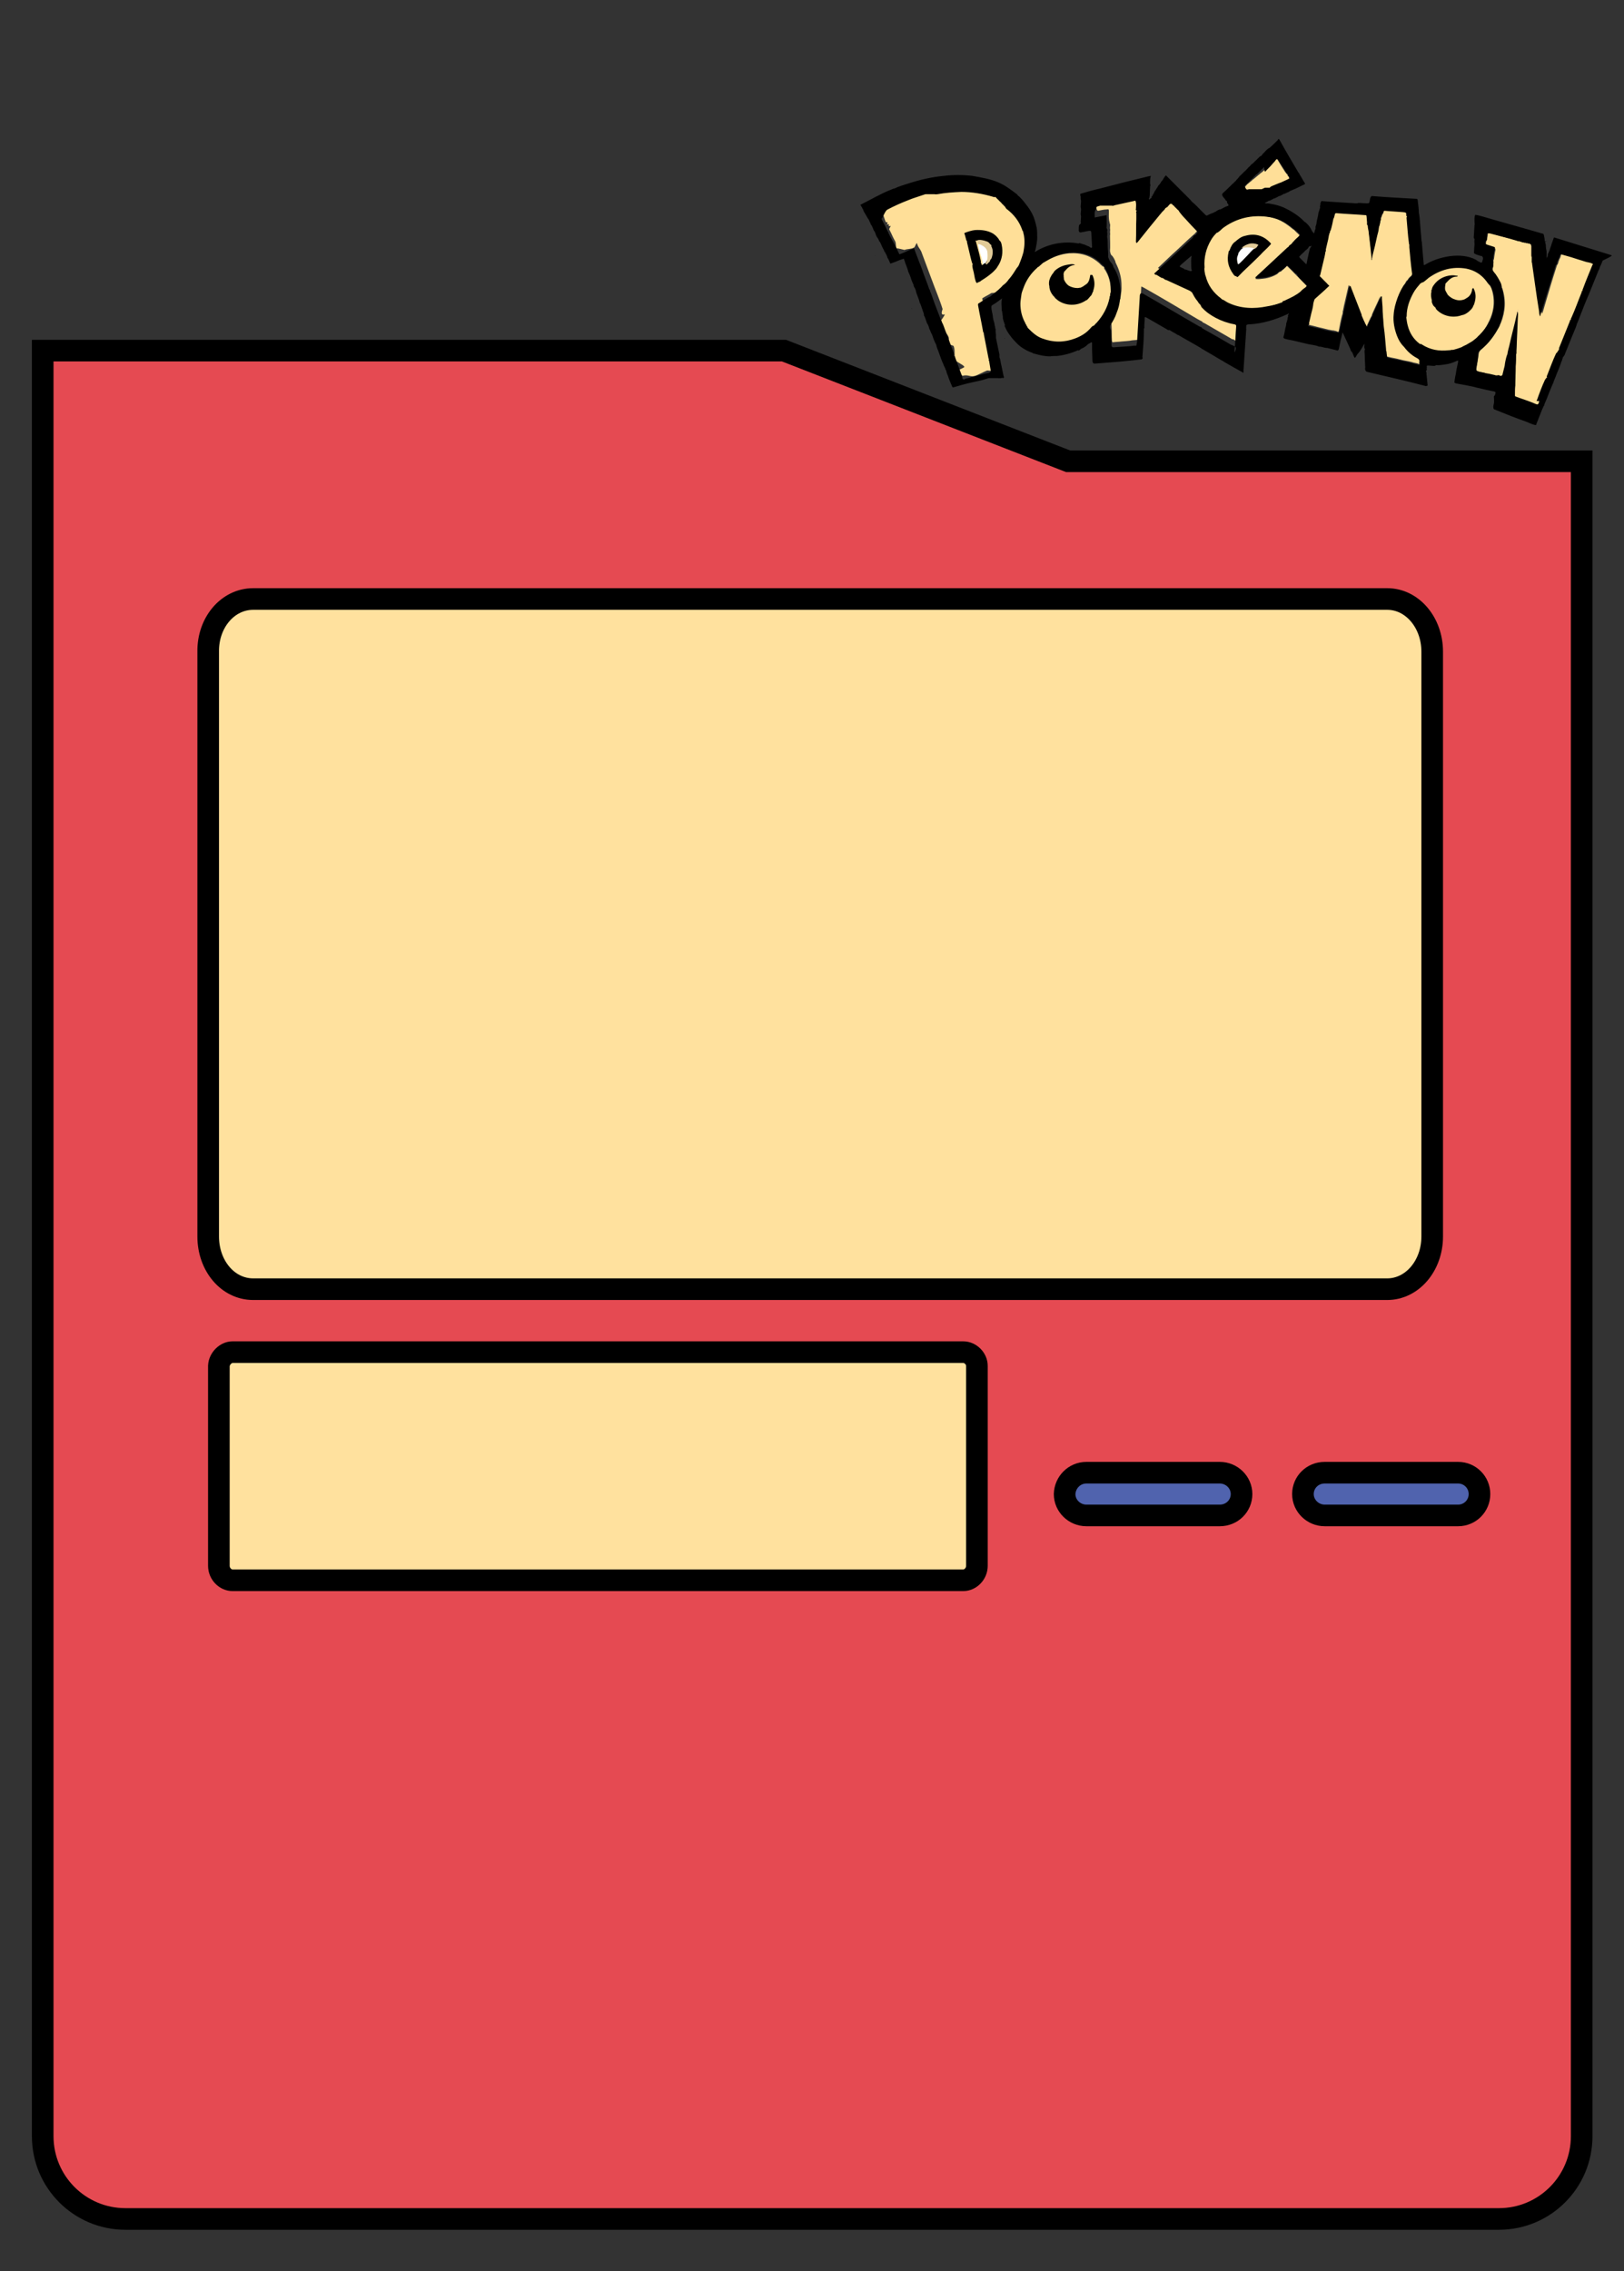 <?xml version="1.0" encoding="utf-8"?>
<!-- Generator: Adobe Illustrator 23.0.4, SVG Export Plug-In . SVG Version: 6.00 Build 0)  -->
<svg version="1.1" id="Layer_1" xmlns="http://www.w3.org/2000/svg" xmlns:xlink="http://www.w3.org/1999/xlink" x="0px" y="0px"
	 viewBox="0 0 425.9 595.3" style="enable-background:new 0 0 425.9 595.3;" xml:space="preserve">
<rect x="0" y="0" width="425.9" height="595.3" fill="#333333" stroke="none"/>
<style type="text/css">
	.st0{fill:#E54A52;stroke:#000000;stroke-width:5.669;stroke-miterlimit:10;}
	.st1{fill-rule:evenodd;clip-rule:evenodd;fill:#FFE19E;stroke:#000000;stroke-width:5.669;stroke-miterlimit:10;}
	.st2{fill-rule:evenodd;clip-rule:evenodd;fill:#5063AE;stroke:#000000;stroke-width:5.669;stroke-miterlimit:10;}
	.st3{fill-rule:evenodd;clip-rule:evenodd;fill:#FFDF98;}
	.st4{fill-rule:evenodd;clip-rule:evenodd;fill:#FFFFFF;}
	.st5{fill-rule:evenodd;clip-rule:evenodd;}
	.st6{fill-rule:evenodd;clip-rule:evenodd;fill:#E2CB98;}
</style>
<g id="img">
	<path class="st0" d="M205.6,91.9l74.5,29h134.7v439c0,12-9.7,21.7-21.7,21.7H32.9c-12,0-21.7-9.7-21.7-21.7v-468L205.6,91.9
		L205.6,91.9z"/>
	<path class="st1" d="M61,354.4h191.6c1.9,0,3.6,1.7,3.6,3.6v52.4c0,2.1-1.7,3.8-3.6,3.8H61c-1.9,0-3.6-1.7-3.6-3.8V358
		C57.5,356.1,59.2,354.4,61,354.4L61,354.4z"/>
	<path class="st1" d="M66.4,157h297.4c6.6,0,11.8,6.2,11.8,13.8v153.3c0,7.6-5.2,13.8-11.8,13.8H66.4c-6.7,0-11.8-6.2-11.8-13.8
		V170.8C54.5,163.2,59.7,157,66.4,157L66.4,157z"/>
	<path class="st2" d="M284.9,386h35c3.1,0,5.7,2.5,5.7,5.6l0,0c0,3.1-2.5,5.6-5.7,5.6h-35c-3.1,0-5.7-2.5-5.7-5.6l0,0
		C279.3,388.5,281.8,386,284.9,386L284.9,386z"/>
	<path class="st2" d="M347.4,386h35c3.1,0,5.6,2.5,5.6,5.6l0,0c0,3.1-2.5,5.6-5.6,5.6h-35c-3.1,0-5.7-2.5-5.7-5.6l0,0
		C341.7,388.5,344.2,386,347.4,386L347.4,386z"/>
	<g>
		<g>
			<path class="st3" d="M328.2,48.5L328.2,48.5L328.2,48.5L328.2,48.5z"/>
			<path class="st3" d="M327.7,51.6c0.1,0,0.1,0,0.2,0c0.1-0.1,0.2,0,0.2-0.1l0,0c0.1-0.1,0.2,0,0.2-0.1l0,0c0.1-0.1,0.2,0,0.2-0.1
				l0,0c0.1-0.1,0.2,0,0.2-0.1l0,0c0.1-0.1,0.2,0,0.2-0.1l0,0c0.1-0.1,0.2,0,0.2-0.1l0,0c0.1-0.1,0.1,0,0.2-0.1l0,0
				c0.1-0.1,0.1,0,0.2-0.1l0,0c0.1-0.1,0.1,0,0.2-0.1l0,0c0.1-0.1,0.1,0,0.2-0.1l0,0c0.1-0.1,0.1,0,0.2-0.1l0,0
				c0.1-0.1,0.1,0,0.2-0.1l0,0l0,0c0.1,0,0.1,0,0.2,0l0,0l0,0c0.1,0,0.1,0,0.2,0l0,0l0,0c0.3,0,0.6-0.1,0.9-0.3l0,0l0,0l0,0
				c0.1,0,0.1,0,0.1,0l0,0l0,0c0.1,0,0.2,0,0.2-0.1l0,0l0,0l0,0c0.1,0,0.2,0,0.2-0.1l0,0l0,0l0,0c0.1,0,0.2,0,0.2-0.1l0,0l0,0l0,0
				c0.1,0,0.2,0,0.2-0.1l0,0l0,0l0,0c0.1,0,0.2,0,0.2-0.1l0,0l0,0l0,0c0.1,0,0.2,0,0.2-0.1l0,0l0,0l0,0c0.1,0,0.2,0,0.2-0.1l0,0
				c0.2-0.1,0.3-0.1,0.5-0.3c0.9-0.4,1.7-0.7,2.6-1.1c0.7-0.3,1.3-0.6,1.9-0.8c0.2,0,0.2-0.1,0.2-0.3c-0.1-0.1,0-0.2-0.1-0.2l0,0
				c0-0.1,0-0.1-0.1-0.1l0,0c-0.1-0.1-0.1-0.2-0.2-0.3l0,0c0-0.1,0-0.1-0.1-0.1l0,0c0,0,0-0.1-0.1-0.1c0,0,0,0,0-0.1
				c0-0.1,0-0.1-0.1-0.2l0,0c0,0,0-0.1-0.1-0.1l0,0c-0.1-0.2-0.2-0.3-0.4-0.5c-0.7-1.1-1.4-2.2-2.1-3.4c-0.1-0.2-0.2-0.3-0.4-0.5
				c-0.5,0.6-1.1,1.1-1.6,1.7c-0.2,0.1-0.3,0.3-0.4,0.5c-0.5,0.6-1.1,1.1-1.7,1.7l0,0c-0.1,0-0.1,0.1-0.2,0.1l0,0l-0.1,0.1l0,0
				l-0.1,0.1l0,0c0,0-0.1,0-0.1,0.1l0,0l0,0l0,0c-0.1,0-0.1,0-0.1,0.1l0,0l0,0l0,0c-0.1,0-0.1,0.1-0.2,0.1l0,0l-0.1,0.1l0,0
				l-0.1,0.1l0,0c-0.1,0-0.1,0-0.1,0.1l0,0c-0.1,0-0.2,0.2-0.3,0.2l0,0l-0.1,0.1l0,0l-0.1,0.1l0,0c-0.1,0-0.1,0-0.1,0.1l0,0
				c-0.1,0-0.2,0.2-0.3,0.2l0,0l-0.1,0.1l0,0l-0.1,0.1l0,0l0,0l0,0c-0.2,0-0.2,0.2-0.4,0.3l0,0l-0.1,0.1l0,0l-0.1,0.1l0,0
				c-0.1,0-0.1,0-0.1,0.1l0,0l0,0l0,0c-0.1,0-0.1,0.1-0.2,0.1l0,0l-0.1,0.1l0,0l-0.1,0.1l0,0c0,0-0.1,0-0.1,0.1l0,0l0,0
				c0,0-0.1,0-0.1,0.1l0,0l0,0l0,0c-0.1,0-0.1,0.1-0.2,0.1l0,0l-0.1,0.1l0,0l-0.1,0.1c-0.3,0.4-0.7,0.8-1.1,1.1
				c-0.4,0.5-0.4,0.5-0.2,1C327,51.8,327,51.8,327.7,51.6z"/>
			<path class="st3" d="M289.6,70.2c-0.1-0.2-0.2-0.4-0.5-0.4c-0.2-0.3-0.5-0.4-0.7-0.7c-2.3-2.1-5-2.9-8-2.7
				c-2.3,0.2-4.4,1-6.4,2.2c-0.2,0.1-0.4,0.2-0.6,0.4c-0.7,0.3-1.1,0.7-1.6,1.2l-0.1,0.1l0,0c-0.6,0.4-0.9,0.8-1.3,1.4
				c-1.3,1.7-2.3,3.5-2.8,5.5c-0.5,2.4-0.4,4.8,0.7,7.1c0.1,0.3,0.3,0.7,0.6,0.8l0,0l0,0l0,0c0,0,0,0.1,0.1,0.1l0,0
				c0.1,0.1,0,0.2,0.1,0.2l0,0l0,0l0,0c0,0.1,0,0.1,0.1,0.1l0,0c0,0,0,0.1,0.1,0.1l0,0c0.1,0.1,0.1,0.2,0.2,0.3l0,0
				c0,0.1,0,0.1,0.1,0.1c0.1,0.1,0.1,0.2,0.2,0.3c1.8,2,3.9,3,6.5,3.3c2,0.2,3.9-0.1,5.8-0.9c1.4-0.6,2.8-1.4,4-2.4
				c0.2,0,0.4-0.3,0.5-0.5c0.3-0.2,0.7-0.4,0.8-0.7c2-2.1,3.2-4.4,3.7-7.2c0.1-0.3,0-0.6,0.1-0.9c0,0,0-0.1,0.1-0.1
				c0.1-2.4-0.4-4.7-1.8-6.6C289.6,70.3,289.6,70.3,289.6,70.2z"/>
			<path class="st3" d="M325.5,84.6c0-0.4,0.1-0.4-0.4-0.6c-2.3-0.4-4.4-1.2-6.4-2.5c-0.9-0.6-1.7-1.2-2.4-1.9c0-0.1,0-0.1-0.1-0.1
				l0,0c0-0.1,0-0.1-0.1-0.1l0,0l0,0l0,0c0-0.1,0-0.1-0.1-0.1l0,0l0,0l0,0c-0.1-0.2-0.3-0.5-0.4-0.7c-0.7-0.9-1.3-1.8-1.9-2.9
				c-0.1-0.3-0.4-0.5-0.7-0.5c-2.1-1-4.4-2.1-6.5-3.1c-0.1,0-0.1-0.1-0.2-0.1c0,0-0.1,0-0.1-0.1l-0.1-0.1c0,0-0.1,0-0.1-0.1
				c-0.1,0-0.1-0.1-0.2-0.1c0,0-0.1,0-0.1-0.1c-0.1,0-0.1-0.1-0.2-0.1c-0.1-0.1-0.2-0.1-0.3-0.2c-0.1,0-0.1-0.1-0.2-0.1
				c0,0,0,0-0.1,0c0,0,0,0-0.1,0s-0.1-0.1-0.2-0.1c-0.1,0-0.1-0.1-0.1-0.1s-0.1,0-0.1-0.1l-0.1-0.1l-0.1-0.1c-0.1,0-0.1-0.1-0.1-0.1
				c-0.1-0.1-0.2-0.1-0.3-0.2c-0.1,0-0.1-0.1-0.1-0.1l0,0c1.3-1.2,2.5-2.4,3.8-3.6c1.8-1.6,3.5-3.3,5.3-4.9c0.4-0.3,0.7-0.6,1-1l0,0
				c0.3-0.2,0.6-0.5,0.9-0.7c0.2-0.3,0.4-0.5,0.6-0.7c0-0.1-0.1-0.2-0.2-0.4c-1-1.1-2-2.2-3-3.2c-0.6-0.6-1.3-1.2-1.8-2
				c-0.1-0.2-0.2-0.3-0.3-0.4l0,0l-0.1-0.1l0,0l-0.1-0.1l0,0l-0.1-0.1l0,0l-0.1-0.1l0,0l-0.1-0.1l0,0l-0.1-0.1l0,0l-0.1-0.1l0,0
				l-0.1-0.1l0,0l-0.1-0.1l0,0c0,0,0-0.1-0.1-0.1l0,0c0,0,0-0.1-0.1-0.1l0,0c0-0.1,0-0.1-0.1-0.1l0,0c-0.2-0.3-0.6-0.5-0.8-0.8
				c-0.4,0.5-0.7,0.9-1.1,1.3l-0.1,0l-0.1,0.1l0,0c0,0-0.1,0-0.1,0.1l0,0c0,0,0,0.1-0.1,0.1c0,0,0,0,0,0.1c0,0,0,0-0.1,0
				c0,0,0,0-0.1,0c0,0-0.1,0-0.1,0.1l-0.1,0.1l-0.1,0.1l0,0c0,0-0.1,0-0.1,0.1l-0.1,0.1c-0.1,0.1-0.2,0.1-0.2,0.2
				c-2.2,2.7-4.3,5.4-6.6,8.1c0-0.1,0-0.2,0-0.4c0-1.6,0-3.1,0-4.7c0.1-1.1-0.1-2.2,0.1-3.2c-0.2-0.4,0-0.8-0.1-1.2
				c0-0.5,0-1.1,0-1.7c-1.1,0.2-2,0.5-2.9,0.7c-1.2,0.3-2.2,0.6-3.4,0.7c0,0,0,0-0.1,0c-0.1,0.1-0.2,0-0.3,0l0,0
				c-0.1,0.1-0.2,0-0.3,0c0,0,0,0-0.1,0c-0.1,0-0.2,0-0.3,0l-0.1,0c-0.1,0.1-0.2,0-0.3,0l0,0c-0.1,0.1-0.2,0-0.3,0c0,0,0,0-0.1,0
				c-0.1,0-0.2,0-0.2,0l-0.1,0c-0.1,0.1-0.2,0-0.3,0l0,0c-0.1,0.1-0.2,0-0.3,0c0,0,0,0-0.1,0c-0.1,0-0.2,0-0.2,0l-0.1,0
				c-0.1,0.1-0.2,0-0.3,0l0,0c-0.1,0.1-0.2,0-0.3,0c-0.3,0.1-0.8,0-1,0.3c-0.2,0.3-0.1,0.6-0.1,1l-0.1,0c-0.2,0.5-0.2,1-0.1,1.5
				c0.1,0.4,0.3,0.5,0.6,0.4c0.6-0.1,1.3-0.3,1.9-0.3c0.7-0.1,0.7-0.1,0.7,0.6c0,0.9-0.1,1.8,0.2,2.8c0,0.1,0,0.2,0.1,0.4
				c0.1,0.3,0,0.6,0,0.9c0,0.1,0,0.2,0,0.3c0.1,0.3,0,0.6,0,0.9c0,0.3,0.1,0.6,0,0.9c0,1.4,0.1,2.8,0,4.1c0.1,0.4,0.1,0.7,0.3,1
				c0.5,0.4,0.8,1,1.1,1.7c0,0.2,0.1,0.4,0.2,0.6c0.8,1.6,1.3,3.3,1.4,5.1c0,0.9,0.1,1.8-0.1,2.7c-0.2,2.1-1,4.2-2.1,6
				c-0.4,0.7-0.7,1.4-0.4,2.2c0,0.1,0,0.1,0,0.2c0.1,1.4,0,2.7,0.1,4c0.1,0.4,0.1,0.4,0.3,0.4c0.7-0.1,1.5-0.1,2.2-0.2
				c0.9-0.1,1.9-0.1,2.8-0.3c0.4,0,0.8-0.1,1.2-0.1c0.3,0,0.4-0.2,0.4-0.5c0-0.6,0.1-1.1,0.1-1.7c0.2-4,0.5-7.8,0.7-11.8
				c0.2,0,0.3,0.2,0.5,0.2c4.8,2.7,9.5,5.5,14.2,8.3c0.4,0.2,0.9,0.5,1.3,0.7c0.1,0.2,0.2,0.3,0.4,0.3c2.4,1.4,4.7,2.7,7.1,4.1
				c0.2,0.1,0.3,0.3,0.6,0.2l0,0c0.4,0.3,1,0.6,1.4,0.9c0.3,0,0.2-0.2,0.2-0.4C325.3,89,325.4,86.7,325.5,84.6z"/>
			<path class="st3" d="M418.2,68.6C418.2,68.8,418.1,68.7,418.2,68.6c-0.2-0.1-0.3-0.1-0.4-0.1c0,0,0,0-0.1,0
				c-0.1-0.1-0.3-0.1-0.4-0.1l-0.1,0c-0.1,0-0.1,0-0.2,0c-1.6-0.4-3.1-0.9-4.7-1.3c-0.7-0.2-1.6-0.5-2.3-0.7
				c-0.4-0.1-0.4-0.1-0.6,0.4c-0.1,0.2-0.1,0.5-0.2,0.7c0,0,0,0.1-0.1,0.1c0,0.1,0,0.2-0.1,0.3c0,0,0,0.1-0.1,0.1c0,0.1,0,0.1,0,0.2
				c-0.2,0.3-0.2,0.7-0.4,1.1c-0.2,0.1-0.2,0.4-0.3,0.6c-1.1,3.4-2.1,6.8-3.1,10.2c-0.2,0.7-0.4,1.5-0.7,2.2c0-0.1,0-0.3-0.1-0.4
				c-0.6-4.2-1.3-8.3-1.8-12.4c0-0.2-0.1-0.4-0.2-0.6c0-0.1,0-0.1,0-0.2c0-0.1,0-0.2,0-0.2c0-0.1,0-0.1,0-0.2c-0.1-0.1,0-0.2,0-0.3
				s0-0.1,0-0.2c-0.1-0.1,0-0.2,0-0.3c0-0.2-0.2-0.5-0.1-0.7c0-0.1,0-0.2-0.1-0.4l0-0.1c-0.1-0.1,0-0.2,0-0.3s0-0.1,0-0.2
				c-0.1-0.1,0-0.2,0-0.3s0-0.1,0-0.2s0-0.2,0-0.3c0-0.1,0-0.1,0-0.2s0-0.2-0.1-0.4l0-0.1c-0.1-0.1,0.1-0.3-0.1-0.4l0,0l0,0
				c0-0.2-0.3-0.1-0.4-0.1l-0.1,0c-0.1-0.1-0.3,0-0.4-0.1l-0.1,0c-0.1-0.1-0.3,0-0.4-0.1l-0.1,0c-0.1-0.1-0.3,0-0.4-0.1l-0.1,0
				c-0.1-0.1-0.3,0-0.4-0.1l-0.1,0c-0.1-0.1-0.3,0-0.4-0.1l-0.1,0c-1.1-0.3-2.2-0.6-3.3-0.9c-1.7-0.4-3.3-0.9-5-1.4
				c-0.2-0.1-0.3,0-0.4,0.2c0,0.5-0.2,1.1-0.2,1.6c0,0.1-0.1,0.2-0.1,0.3c-0.2,0.1-0.2,0.3-0.2,0.5c0,0.2,0,0.4,0.1,0.5
				c0.5,0.3,1.3,0.4,1.9,0.7c0.3,0.2,0.5,0.3,0.5,0.7c-0.2,0.8-0.3,1.7-0.4,2.4c0,0.1,0,0.1-0.1,0.2c-0.1,0.3,0.1,0.7-0.1,1
				c0,0.5-0.2,1-0.2,1.5c-0.1,0.2,0,0.4,0.2,0.7c0.2,0.3,0.5,0.5,0.7,0.9c0.6,0.9,1.2,1.9,1.6,3c-0.1,0.1,0,0.3,0.1,0.4
				c1,3.1,0.8,6.1-0.4,9.1l-0.1,0.1c0,0.1-0.1,0.2-0.1,0.3c-0.1,0.4-0.3,0.7-0.6,1.2c-1.1,2-2.5,3.6-4.1,5.1
				c-0.5,0.4-0.8,0.7-0.9,1.3c-0.1,1.3-0.5,2.7-0.6,4c0,0.4,0.1,0.6,0.5,0.7c0.6,0.1,1.3,0.2,2,0.5c0.8,0.2,1.7,0.4,2.5,0.6
				c0.2,0.1,0.4,0.1,0.6,0l0,0c0.2,0.2,0.5,0.1,0.8,0.2c0.2,0.1,0.3,0.2,0.5-0.1c0-0.1,0-0.1,0-0.2c0.3-0.3,0.3-0.7,0.4-1.2
				c0.3-1.5,0.7-2.9,1.1-4.4c0.6-2.4,1.1-4.7,1.7-7.1c0.2-1.2,0.6-2.4,0.8-3.6c0,0.1,0,0.2-0.1,0.3c-0.2,3.3-0.2,6.7-0.4,10
				c0,0.1,0,0.2-0.1,0.3c0,0.1,0,0.3,0,0.4c-0.1,2.7-0.1,5.4-0.3,8.1c-0.1,0.8,0,1.6,0,2.3c0,0.2,0,0.5,0.1,0.7
				c0.5,0.1,1.1,0.4,1.6,0.6c1.2,0.4,2.2,0.8,3.4,1.2c0.3,0.2,0.7,0.3,1.2,0.5c0.1-0.4,0.3-0.7,0.6-1.2c0.1-0.2,0.1-0.3,0.1-0.5
				c0.4-1.1,0.8-2,1.2-3.1c0.3-0.7,0.6-1.5,0.9-2.2c0.1-0.1,0.1-0.2,0.2-0.3l0-0.1c0.1-0.1,0.1-0.1,0.1-0.2l0,0
				c0-0.1,0.1-0.2,0.1-0.3c0.5-1.2,0.9-2.3,1.4-3.5c0.4-0.9,0.7-1.8,1.1-2.7c0.1-0.1,0.1-0.2,0.1-0.2l0,0l0,0c0.1-0.1,0-0.2,0.2-0.3
				c0.1-0.1,0.1-0.2,0.2-0.3l0,0c0.1-0.1,0.1-0.2,0.2-0.3c0-0.1,0.1-0.2,0.1-0.3c0.6-1.6,1.3-3.2,1.9-4.8c0.4-0.9,0.7-1.8,1.1-2.7
				c0-0.1,0.1-0.2,0.1-0.3c0.7-1.6,1.3-3.3,2-4.9c0.3-0.8,0.6-1.6,1-2.3c0-0.1,0.1-0.2,0.1-0.3c0.5-1.2,0.9-2.3,1.4-3.4
				c0.4-1,0.8-2,1.2-3C418.4,68.8,418.3,68.7,418.2,68.6z M398.1,81L398.1,81L398.1,81L398.1,81z"/>
			<path class="st3" d="M409.4,91.2L409.4,91.2L409.4,91.2z"/>
			<path class="st3" d="M372.6,95.3c-0.1-0.2,0-0.4-0.1-0.6l0-0.1c0.1-0.7,0.1-0.8-0.6-1.2c-1.4-0.7-2.5-1.8-3.5-3l-0.1-0.1
				l-0.1-0.1c-1.7-2.5-2.7-5.2-2.4-8.3c0.2-2.5,1-4.9,2.3-7.1c0.3-0.3,0.5-0.7,0.7-1.1c0,0,0-0.1,0.1-0.1c0,0,0-0.1,0.1-0.1l0,0
				l0.1-0.1l0,0l0,0l0,0c0.1,0,0.1-0.1,0.1-0.1c0.2-0.4,0.5-0.7,0.9-1c0.3-0.2,0.3-0.5,0.3-0.8c-0.2-1.7-0.3-3.3-0.4-5
				c-0.1-0.9-0.2-1.7-0.2-2.6c0-0.1,0-0.2,0-0.2c-0.1-1.5-0.3-3.1-0.4-4.6c-0.1-0.8-0.2-1.7-0.2-2.5c-0.1-0.3-0.1-0.6-0.1-1
				c0-0.2-0.1-0.3-0.3-0.4c-0.6,0-1.3,0-1.9-0.2c-1.1-0.1-2.2-0.1-3.4-0.2c-0.5,0-0.4,0-0.6,0.4c-0.1,0.2,0,0.5-0.2,0.7l-0.1,0.1
				c0,0.1,0,0.2,0,0.2s-0.1,0-0.1,0.1c-0.1,0.1-0.1,0.1-0.1,0.2c0,0.1-0.1,0.3-0.1,0.4c0,0,0,0.1-0.1,0.1c0,0.2-0.1,0.3-0.1,0.5
				c-0.1,0.5-0.3,1.1-0.4,1.7c-0.7,2.7-1.3,5.4-2,8.1l0,0c-0.2-2.7-0.6-5.5-0.9-8.1c0-0.1,0-0.2-0.1-0.3c-0.2-0.8-0.2-1.5-0.3-2.3
				c0-0.2,0-0.4-0.2-0.5c-0.2,0-0.4,0.1-0.6,0c-2.4-0.2-4.9-0.3-7.3-0.5c-0.1,0-0.2,0-0.3-0.1c-0.2,0-0.3,0-0.3,0.2
				c-0.1,0.4-0.2,0.9-0.3,1.4l-0.1,0c-0.2,0.2-0.1,0.4-0.2,0.6c-0.2,0.8-0.4,1.8-0.6,2.6c0,0.1-0.1,0.1-0.1,0.2
				c0,0.1-0.1,0.3-0.1,0.4c0,0.1-0.1,0.1-0.1,0.2c0,0.2-0.1,0.3-0.1,0.4c-0.3,1.1-0.5,2.3-0.8,3.4c0,0,0,0.1-0.1,0.1
				c-0.1,0.2,0,0.4-0.1,0.6c-0.2,0.8-0.4,1.7-0.6,2.5c-0.2,1.2-0.7,2.5-0.8,3.7c0,0.3,0.4,0.5,0.5,0.7c0.6,0.5,1,1.1,1.6,1.6
				c0.2,0.2,0.2,0.4,0,0.5c-1,0.8-2,1.8-3,2.6c-0.5,0.4-0.7,0.8-0.8,1.4c-0.1,0.2,0.1,0.4,0,0.6c0,0.1-0.1,0.3,0,0.4
				c-0.3,1-0.5,2.2-0.8,3.2c-0.1,0.6-0.2,1.2-0.5,1.8c-0.2,0.4,0.2,0.5,0.4,0.5c1.4,0.3,2.7,0.7,4.1,1c0.7,0.2,1.6,0.4,2.3,0.5
				c0.1,0,0.2,0,0.2,0c0.3,0.1,0.7,0.1,1,0.3c0.3,0.1,0.3,0.1,0.4-0.2c0.1-0.7,0.3-1.4,0.4-2.1c0.2-0.8,0.3-1.6,0.6-2.4
				c0-0.1,0.1-0.3,0-0.4c0.2-0.7,0.3-1.6,0.5-2.3c0.4-1.6,0.7-3.2,1.1-4.8c0.2,0.2,0.2,0.4,0.4,0.7c0.9,2.3,1.8,4.6,2.7,6.9
				c0.1,0.3,0.2,0.5,0.3,0.8c0.3,0.5,0.3,1,0.7,1.3l0,0c0.2,0.4,0.3,0.8,0.5,1.3c0.2-0.1,0.2-0.3,0.2-0.4c0.4-0.9,0.8-1.8,1.3-2.7
				c0-0.2,0.1-0.3,0.1-0.4c0.4-0.9,0.7-1.6,1.1-2.4c0.3-0.7,0.7-1.4,0.9-2.1l0,0c0.1,0,0,0.1,0,0.2c0,0.2,0,0.3,0.1,0.5
				c0.1,1.5,0.3,3,0.4,4.5c0.2,2.3,0.4,4.6,0.6,6.8c0.1,0.7,0,1.3,0.3,2c0.1,0.4,0.1,0.9,0.2,1.3c0.1,0.5,0.1,0.5,0.5,0.5
				c1,0.3,2.1,0.4,3.1,0.7s2.2,0.4,3.2,0.7c0.5,0.2,1,0.2,1.6,0.4c0.1,0.1,0.3,0.1,0.4,0.1l0.1,0c0.2-0.1,0.1-0.3,0-0.5
				C372.6,95.4,372.6,95.3,372.6,95.3z"/>
			<path class="st3" d="M269.5,60.8c-0.1-0.5-0.1-0.9-0.2-1.4c-0.1-0.1,0-0.2-0.1-0.3l0,0c0-0.1-0.1-0.2-0.1-0.3
				c-0.7-1.9-1.8-3.5-3.2-4.8c-0.5-0.4-1-0.8-1.5-1.2c0-0.1-0.1-0.1-0.2-0.2l0,0c0-0.1-0.1-0.1-0.2-0.1l-0.1-0.1l0,0
				c0-0.1-0.1-0.1-0.2-0.2l0,0l0,0l0,0c0-0.1-0.1-0.1-0.2-0.1l0,0l-0.1-0.1l0,0c0-0.1-0.1-0.1-0.2-0.2l0,0l0,0l0,0
				c0-0.1-0.1-0.1-0.2-0.1l0,0c0-0.1-0.1-0.1-0.2-0.1l0,0l0,0l0,0c0-0.1-0.1-0.1-0.2-0.1l0,0c0-0.1-0.1-0.1-0.2-0.1c0,0,0,0-0.1,0
				c0-0.1-0.1-0.1-0.2-0.1l0,0c-0.1-0.1-0.1-0.1-0.2-0.1l-0.1,0c-0.1-0.1-0.1-0.1-0.2-0.1l0,0l0,0l0,0c-0.1-0.1-0.2-0.1-0.3-0.2l0,0
				c-0.8-0.3-1.8-0.6-2.7-0.8c-3.3-0.8-6.7-0.9-10-0.5c-1.1,0.1-2.1,0.3-3.2,0.4l-0.1,0c-0.1,0.1-0.2,0-0.3,0l-0.1,0
				c-0.1,0.1-0.2,0-0.3,0c0,0,0,0-0.1,0c-0.1,0-0.2,0-0.3,0l-0.1,0c-0.1,0.1-0.2,0-0.3,0l0,0c-0.1,0.1-0.2,0-0.3,0c0,0,0,0-0.1,0
				c-0.1,0-0.2,0-0.2,0l-0.1,0c-0.1,0-0.2,0-0.2,0l-0.1,0c-0.1,0-0.2,0-0.2,0c-0.1,0-0.2,0-0.2,0.1c-3.5,1-6.9,2.3-10.1,3.9
				c-0.1,0-0.2,0.1-0.3,0.1l0,0c0,0-0.1,0-0.1,0.1c0,0,0,0-0.1,0c-0.1,0-0.1,0-0.2,0.1c0.1,0.2,0.2,0.5,0.3,0.7l0,0
				c0.1,0.2-0.6,0.5-0.5,0.7c0.4,0.9,0.5,1.6,0.9,2.5l0.5,0.1l-0.2,0.6l0.5-0.2c0,0.1,0,0.5,0,0.6l0.5-0.1c0,0.1-0.5,0.9-0.4,0.9
				c0.8,1.5,0.8,1.8,1.6,3.2c0.3,0.6,0,2,0.6,1.8c0.2,0,1.7,0.4,1.8,0.4c0.8-0.3,1.8-0.2,2.5-0.6c0.3-0.1,0.6-1.4,0.8-1.1
				c0.3,1.1,0.6,1.1,1.1,2.1c0.9,2.5,1.9,5,2.8,7.5c0.9,2.5,2,5,2.8,7.6c0,0.2-0.8,1.8,0.6,1.4c0.1,0-2.5,4.2-2.5,2.6
				c0.9,2.3,2.6,1.1,3.5,3.4c0.2,0.5-0.3,1.2-0.2,1.7c0.1,0.1,1.5,0.5,1.5,0.6c0.5,1.4,0,2.2,0.5,3.7c0.2,0.5,2.3,1.3,2.3,1.8
				c0.1,0.1-2.6,1.3-2.4,1.2c0.1,0,1.1,0.4,1.1,0.4c0.2-0.1,0.7,0.7,0.8,0.7c1.6-0.4,1.9,0.4,3.4,0c0.6-0.2,2.5-1.2,3.1-1.4
				c0.2,0,2,0.2,2,0c0-0.1,0.6-3.1,0.6-3.2c-0.1-0.8-1.6-1.6-1.7-2.4c-0.1-0.1,0-0.2,0-0.3l0-0.1c0-0.1,0-0.2-0.1-0.2
				c-0.3-1.4-0.5-2.7-0.8-4c-0.2-0.9-0.4-1.7-0.4-2.6c-0.1-0.1,0-0.2,0-0.2c-0.5-2.4-0.4-3.4-0.9-5.9c0.9-0.6,1.5-0.8,2.4-1.4
				C268.5,76.6,269.7,63.1,269.5,60.8z"/>
			<path class="st3" d="M391.5,76.9c-0.2-0.8-0.4-1.7-1-2.3c-0.5-0.8-1.1-1.6-1.9-2.3c-2.3-1.9-4.9-2.6-7.8-2.3
				c-2.7,0.2-5.1,1.4-7.2,3.1c-0.3,0.2-0.6,0.4-0.7,0.7l-0.1,0c-0.1,0-0.2,0-0.2,0.1c-0.1,0-0.1,0.1-0.2,0.1l-0.1,0.1
				c-0.1,0.1-0.1,0.1-0.2,0.2c-2.3,2.5-3.5,5.4-3.5,8.8c0,0.2,0.1,0.4,0.1,0.7c0.3,2.5,1.3,4.6,3.2,6.1c0.1,0.2,0.3,0.3,0.5,0.3
				c0,0,0.1,0,0.1,0.1c1.7,1.2,3.7,1.7,5.7,1.8c0.8,0,1.6-0.1,2.4-0.2c0.9,0,1.7-0.3,2.4-0.6l0.1,0c0.7-0.3,1.3-0.7,2-1.1
				c0.5-0.4,1-0.6,1.5-1.1c0.2,0,0.3-0.1,0.5-0.3c1.4-1.3,2.6-2.8,3.4-4.6C391.7,81.8,392,79.4,391.5,76.9z"/>
			<path class="st3" d="M340.6,72.8C340.6,72.7,340.6,72.7,340.6,72.8c-0.1-0.1-0.1-0.2-0.2-0.2l-0.1-0.1l0,0l-0.1-0.1l0,0
				c-0.9-0.9-1.7-1.8-2.7-2.7c-0.5,0.6-1.1,1-1.6,1.5l0,0c-0.3,0-0.5,0.2-0.7,0.4l-0.1,0.1l-0.1,0.1c-1.3,0.8-2.7,1.2-4.2,1.3
				c-0.6,0.1-1.1,0.1-1.6,0c0.9-0.8,1.7-1.6,2.6-2.5c2-1.9,4-3.7,5.9-5.6c0.2-0.2,0.5-0.4,0.6-0.6l0.1-0.1c0.2-0.3,0.5-0.5,0.7-0.9
				c0.6-0.5,1.2-1.1,1.7-1.6c-0.1-0.1,0-0.2-0.1-0.2l0,0l0,0l0,0c0-0.1,0-0.1-0.1-0.1l0,0l0,0l0,0c0-0.1,0-0.1-0.1-0.1l0,0
				c0-0.1,0-0.1-0.1-0.1l0,0c0-0.1,0-0.1-0.1-0.1l0,0c0,0,0-0.1-0.1-0.1l0,0l-0.1-0.1l0,0l-0.1-0.1l0,0l-0.1-0.1l0,0l-0.1-0.1l0,0
				l-0.1-0.1l0,0l-0.1-0.1l0,0c-0.1-0.2-0.3-0.3-0.5-0.4c-1.3-1.1-2.7-2.1-4.3-2.7c-2.2-0.8-4.5-1-6.8-0.7c-2.7,0.3-5.3,1.2-7.5,2.8
				c-0.5,0.4-0.9,0.7-1.3,1.2c-0.2,0.1-0.4,0.2-0.5,0.4c-0.5,0.3-0.8,0.7-1.1,1.1c-2,2.7-2.5,5.7-2.1,8.8c0.3,2.3,1.3,4.4,2.9,6
				c0.6,0.5,1.1,1.2,1.9,1.5c0.1,0.1,0.2,0.1,0.3,0.2c1.9,1.3,4.1,1.9,6.3,2.1c2.2,0.2,4.4-0.1,6.7-0.7c1-0.2,1.9-0.6,3-0.9
				c0.2-0.1,0.4-0.1,0.5-0.2c1.4-0.6,2.6-1.3,3.9-2.1c0.1-0.1,0.2-0.1,0.2-0.2c0,0,0,0,0-0.1c0.7-0.4,1.2-1,1.7-1.4
				C342.2,74.4,341.4,73.6,340.6,72.8z"/>
		</g>
		<g>
			<path class="st4" d="M324.7,65.9c0.3-0.3,0.5-0.8,0.9-1c1.2-0.5,2.4-0.5,3.4,0.1l0,0.1c-0.3,0.4-0.8,0.8-1.1,1.3
				c-1.1,1-2.1,2.1-3.1,3.1c-0.4-0.6-0.4-1.2-0.4-1.8C324.3,67.1,324.5,66.6,324.7,65.9z"/>
			<path class="st4" d="M329.1,65C329.2,65.1,329.2,65.1,329.1,65c0,0.1-0.1,0.1-0.1,0.1L329.1,65C329,65,329,65,329.1,65z"/>
			<path class="st4" d="M257.7,68.9c-0.1-0.9-0.4-1.8-0.7-2.7c-0.2-0.8-0.4-1.5-0.5-2.3c0.1-0.1,0.3,0,0.4-0.1
				c1.2,0.2,2.1,1.1,2.1,2.4c0,0.8,0.1,1.6-0.3,2.3c-0.1,0.2-0.3,0.3-0.1,0.6c-0.2,0.2-0.4,0.5-0.7,0.6
				C257.8,69.5,257.8,69.2,257.7,68.9z"/>
		</g>
		<g>
			<path class="st5" d="M422.6,66.9c-0.1,0-0.2-0.1-0.3-0.1c-4.8-1.5-9.7-3-14.5-4.5c-0.1,0-0.2-0.1-0.3,0c-0.2,0.5-0.4,1.2-0.6,1.7
				c-0.1,0.4-0.2,0.7-0.4,1.2c-0.1,0.3-0.1,0.5-0.3,0.8c0,0.1-0.1,0.2-0.1,0.3c0,0,0,0.1-0.1,0.1c-0.1,0.2-0.1,0.4-0.1,0.6
				c0,0.1-0.1,0.2-0.1,0.3c0,0,0,0.1-0.1,0.1c0,0.1,0,0.1-0.1,0.2l0,0.1c-0.1,0,0-0.1,0-0.1l0-0.1c0-0.1,0-0.2,0-0.3s0-0.1,0-0.2
				c0-0.1,0-0.2,0-0.3c0-0.1,0-0.1,0-0.2c0-0.1,0-0.2,0-0.3s0-0.2,0-0.3c-0.1-0.5-0.2-1-0.2-1.5c0-0.3-0.1-0.7-0.2-1l0,0
				c0,0,0.1,0,0.1-0.1c-0.1,0-0.1-0.1-0.2-0.1c0-0.1,0-0.1,0-0.2c0-0.4-0.1-0.8-0.2-1.3c0-0.3-0.2-0.5-0.5-0.5
				c-5.1-1.5-10.3-2.9-15.4-4.4c-0.7-0.2-1.4-0.4-2.1-0.5c-0.3,0.6-0.2,1.3-0.2,2c0,0.2,0.1,0.5,0,0.7c-0.1,1-0.1,2-0.2,3.2
				c0,0.1,0,0.3,0.2,0.4c0,0.4-0.1,0.8,0,1.2c0,0.6-0.1,1.1-0.1,1.7c0,0.3-0.1,0.6,0,0.9c0.6,0.4,1.2,0.5,1.8,0.7c0.1,0,0.2,0,0.3,0
				l0,0c-0.1,0.2,0.2,0.2,0.2,0.4c0.1,0.4-0.1,0.7-0.2,1.1c0,0.2-0.2,0.3-0.4,0.2c-0.4-0.2-0.9-0.4-1.2-0.7
				c-3.9-2.1-9.8-0.9-13.4,1.3c-0.1,0-0.2,0.1-0.3,0.1c-0.1-1.1-0.2-2.3-0.3-3.4c-0.1-0.8-0.1-1.6-0.2-2.4c0-0.2,0-0.3-0.1-0.5
				c-0.1-1.7-0.3-3.3-0.4-5c-0.1-0.8-0.1-1.6-0.3-2.4c0-1.1-0.2-2.2-0.3-3.3c-0.1-0.4-0.1-0.4-0.5-0.4c-3.8-0.2-7.5-0.4-11.3-0.7
				c-0.1,0-0.3-0.1-0.4,0.1c-0.3,0.3-0.3,0.7-0.4,1.2c-0.1,0.6-0.2,0.6-0.8,0.6c-0.7,0-1.4-0.1-2.2-0.1c-0.2,0.1-0.4,0.1-0.6,0.1
				c-2.1-0.1-4.3-0.3-6.3-0.4c-0.9-0.1-1.8-0.1-2.7-0.2c-0.1,0-0.2,0-0.2,0c0.1,0,0.1,0.1,0.1,0.1c0,0.1-0.1,0.1-0.1,0.2
				c0,0.1-0.1,0.1-0.1,0.2c0,0.1-0.1,0.3,0,0.4c0,0.1-0.1,0.2-0.1,0.3s-0.1,0.3,0,0.4c0,0.1,0,0.1,0,0.2l0,0c0,0.1-0.1,0.1-0.1,0.2
				c-0.1,0.3-0.1,0.6-0.3,0.9c-0.1,0.8-0.3,1.7-0.5,2.5c0,0.4-0.1,0.8-0.3,1.3c0,0.2,0,0.4,0,0.6c-0.2,0.3-0.2,0.7-0.4,1.2
				c-0.2-0.3-0.5-0.5-0.6-0.8l0,0l0,0l0,0c-0.4-0.9-1-1.6-1.7-2.2c-0.2,0-0.3-0.2-0.4-0.3c-1.5-1.5-3.3-2.6-5.2-3.5
				c-1.2-0.5-2.3-0.8-3.6-1c-0.4-0.1-0.8-0.1-1.2-0.1c-0.1,0-0.2-0.1-0.1-0.2c0.1,0,0.2,0,0.2-0.1c0.1,0,0.2,0,0.2-0.1
				c0.1,0,0.2,0,0.2-0.1l0,0c0.1,0,0.2,0,0.2-0.1l0,0c0,0,0.1-0.1,0.2-0.1l0,0l0,0l0.1-0.1l0,0c0,0-0.1,0-0.1,0.1c0.1,0,0.1,0,0.1,0
				c0.1,0,0.2,0,0.2-0.1c0.1,0,0.2,0,0.2-0.1c0.1,0,0.2,0,0.2-0.1c0.1,0,0.2,0,0.2-0.1c0.1,0,0.2,0,0.2-0.1l0,0
				c0.1,0,0.1-0.1,0.2-0.1l0,0l0,0l0.1-0.1l0,0c0,0-0.1,0-0.1,0.1c0.1,0,0.1,0,0.1,0c0.1,0,0.2,0,0.2-0.1c0.1,0,0.2,0,0.2-0.1
				c0.1,0,0.2,0,0.2-0.1c0.1,0,0.2,0,0.2-0.1l0,0c0.1,0,0.2,0,0.2-0.1l0,0c0.1,0,0.1-0.1,0.2-0.1l0,0l0,0l0.1-0.1l0,0
				c-0.1,0-0.1,0-0.1,0.1c0.1,0,0.1,0,0.1,0c0.1,0,0.2,0,0.2-0.1c0.1,0,0.2,0,0.2-0.1c0.1,0,0.2,0,0.2-0.1c0.1,0,0.2,0,0.2-0.1l0,0
				l0,0l0,0l0,0l0,0l0,0c0.1,0,0.2,0,0.2-0.1l0,0c0,0,0.1-0.1,0.2-0.1l0,0l0,0l0.1-0.1l0,0c-0.1,0-0.1,0-0.1,0.1c0.1,0,0.1,0,0.1,0
				c0.1,0,0.2,0,0.2-0.1c0.1,0,0.2,0,0.2-0.1c0.1,0,0.2,0,0.2-0.1c0.1,0,0.2,0,0.2-0.1c0.3,0,0.5-0.2,0.8-0.4l0,0
				c0.1,0,0.2,0,0.2-0.1l0,0c0.1,0,0.2,0,0.3-0.1c1.1-0.4,2.1-1,3-1.4c0.1,0,0.2-0.1,0.2-0.1c0.1,0,0.2-0.1,0.1-0.3
				c-0.5-0.7-0.9-1.6-1.4-2.3c0-0.2-0.2-0.4-0.3-0.5c-1.6-2.7-3.2-5.4-4.8-8.3c-0.1-0.2-0.2-0.3-0.3-0.5l-0.1,0l0,0.1
				c-0.1,0-0.2,0-0.2,0.1c0,0,0,0,0.1,0l0,0c-0.7,0.7-1.4,1.4-2.2,2.1l-0.1,0.1c0,0,0,0-0.1,0l-0.1,0.1c0,0,0,0-0.1,0l-0.1,0.1
				l-0.1,0.1c-0.4,0.3-0.7,0.7-1,1c-0.3,0.2-0.3,0.4-0.6,0.7l-0.1,0.1c0,0,0,0-0.1,0c0,0-0.1,0-0.1,0.1c0,0,0,0-0.1,0
				c0,0-0.1,0-0.1,0.1l-0.1,0.1c-0.3,0.3-0.6,0.6-0.9,0.9c-0.4,0.3-0.6,0.7-1,0.9c-0.3,0.2-0.5,0.6-0.8,0.8c0,0-0.1,0-0.1,0.1
				l-0.1,0.1c-0.3,0.3-0.6,0.7-1,1c-0.2,0.2-0.5,0.5-0.7,0.7l-0.1,0.1l0,0l-0.1,0.1c0,0-0.1,0-0.1,0.1c-0.1,0.1-0.4,0.2-0.3,0.4
				c-0.3,0.1-0.3,0.4-0.6,0.6c-0.3,0.3-0.4,0.6-0.8,0.8c0,0.1-0.1,0.2-0.1,0.2c-0.4,0.2-0.6,0.6-1,0.9c-0.6,0.6-1.2,1.2-1.8,1.7
				c-0.1,0.1-0.1,0.2-0.2,0.3c0,0.5,0.4,0.9,0.7,1.2c0.1,0.2,0.3,0.6,0.6,0.6l0,0c-0.1,0.1,0,0.2,0,0.3c0,0.2,0.1,0.3,0.2,0.4
				c0.2,0.3,0.3,0.5-0.1,0.6c-0.7,0.2-1.2,0.6-1.9,0.9l-0.1,0l-0.1,0c-0.2,0.1-0.5,0.2-0.8,0.4c0,0.1-0.2,0.2-0.3,0.2
				c-0.2,0.1-0.4,0.2-0.6,0.3c-0.6,0.2-1.2,0.5-1.6,0.7c-0.2,0-0.3-0.1-0.4-0.2c-0.3-0.3-0.6-0.6-0.9-0.9c-0.9-0.9-1.7-1.8-2.7-2.6
				c0,0,0-0.1-0.1-0.1l0,0c0-0.1-0.1-0.1-0.1-0.2l0,0c-0.1,0-0.1-0.1-0.1-0.1l-0.1-0.1l0,0l-0.1-0.1l0,0l-0.1-0.1l0,0l-0.1-0.1l0,0
				c0,0,0-0.1-0.1-0.1c-1.9-1.9-3.8-3.8-5.7-5.7c-0.1-0.1-0.1-0.2-0.3-0.2c-0.3,0.3-0.5,0.7-0.7,1c0,0.1-0.1,0.1-0.1,0.2l-0.1,0.1
				l-0.1,0.1l-0.1,0.1c-0.1,0.2-0.2,0.3-0.3,0.5c-0.1,0.2-0.2,0.3-0.3,0.4l-0.1,0.1l-0.1,0.1c-0.1,0.2-0.2,0.3-0.3,0.5
				c0,0.1-0.1,0.1-0.1,0.2l-0.1,0.1c-0.1,0.2-0.2,0.3-0.3,0.5c-0.2,0.2-0.3,0.4-0.4,0.7c0,0.1-0.1,0.1-0.1,0.2l-0.1,0.1
				c-0.1,0.2-0.2,0.3-0.2,0.5c-0.2,0-0.3,0.2-0.2,0.4l0,0.1l-0.1,0c-0.2,0-0.3,0.3-0.5,0.4c-0.1-0.1-0.1-0.2-0.1-0.3
				c0,0,0-0.1,0.1-0.1c0.2-0.9,0.1-1.8,0.2-2.7c0-0.2,0-0.3,0-0.4c0-0.1,0.1-0.1,0.1-0.2l0-0.1c-0.1-0.2-0.1-0.4-0.1-0.6
				c0-0.6,0-1.2,0.2-1.8c-0.2,0-0.4,0.1-0.6,0.1c-4.2,1-8.5,2.1-12.7,3.2c-1.8,0.4-3.5,0.9-5.2,1.4c0,0.1,0,0.1,0,0.2
				c0,0.2,0,0.3,0.1,0.5c0,0.2,0,0.4,0,0.7c0.1,0.1,0,0.3,0.1,0.4c0,0.6-0.1,1.1-0.1,1.7c0.1,0.2,0,0.3,0.1,0.5c0,0.5-0.1,1-0.1,1.4
				c0.1,0.2,0,0.3,0.1,0.5c0,0.5-0.1,1.1-0.1,1.6c0.1,0.1,0.1,0.2,0,0.3L283,59c-0.1,0.4-0.1,0.9-0.1,1.4c0,0.2,0.1,0.4,0.3,0.5
				c0.3,0.1,0.6-0.1,0.9-0.1c0.6-0.1,1.2-0.3,1.8-0.3c0.3,0,0.2,0.3,0.3,0.5c0.1,1.2,0.1,2.4,0.2,3.7c0,0.3-0.2,0.3-0.4,0.2
				c-0.1-0.1-0.2-0.1-0.3-0.2l-0.1-0.1c-0.4-0.1-0.7-0.3-1.2-0.5c-0.5-0.1-0.9-0.3-1.4-0.4c-0.1,0.2-0.2,0.1-0.3,0.1
				c-1.6-0.3-3.2-0.3-4.8-0.1c-2.2,0.3-4.2,1-6.1,2.1c-0.1,0.1-0.2,0.2-0.4,0.2c0-0.1,0-0.2,0.1-0.3c0.3-1.4,0.6-2.7,0.5-4
				c0-0.9,0-1.8-0.3-2.7c0-0.1,0-0.2-0.1-0.4c-0.4-1.9-1.3-3.5-2.5-5c-0.7-0.9-1.4-1.8-2.3-2.5l0-0.1c-1.6-1.2-3.1-2.4-5-3.2
				c-2.1-0.9-4.5-1.3-6.8-1.7c-2.5-0.3-5-0.3-7.5,0c-3.2,0.3-6.2,1-9.3,2c-1.2,0.4-2.4,0.7-3.6,1.3c-0.3,0-0.6,0.2-0.9,0.3
				c-2.8,1.1-5.3,2.6-7.9,3.9c-0.1,0-0.1,0.1-0.2,0.1c0.3,0.2,0.3,0.6,0.5,0.7c0,0.2,0.2,0.4,0.3,0.6l0,0.1c0,0.1,0.1,0.3,0.2,0.4
				c0,0.1,0,0.2,0.1,0.2l0,0c0.2,0.4,0.5,0.8,0.7,1.2c0.1,0.2,0.2,0.4,0.4,0.6c0.2,0.4,0.3,0.8,0.5,1c0,0.1,0,0.1,0,0.2
				c0.4,0.5,0.6,1,0.8,1.6c0.4,0.5,0.5,0.9,0.7,1.5c0.2,0.4,0.5,0.7,0.7,1.2c0,0.1,0,0.2,0.1,0.2l0,0c0.4,0.5,0.5,1,0.8,1.6
				c0.2,0.4,0.4,0.7,0.5,1c0,0.1,0,0.2,0.1,0.2l0,0l0.1,0c0,0.2,0.1,0.3,0.2,0.5c0.2,0.4,0.4,0.7,0.4,1c0.4,0.5,0.5,1,0.8,1.6
				c0.9-0.3,1.7-0.6,2.6-1c0.1,0,0.2,0,0.3-0.1c0.1,0,0.2,0,0.2-0.1c0.1,0,0.1,0,0.2,0c0.1-0.1,0.1-0.1,0.2-0.1
				c0.2,0.4,0.3,0.7,0.4,1.1c0.3,0.8,0.6,1.5,0.8,2.3c0.3,0.7,0.6,1.3,0.8,2.1c0.2,0.5,0.4,1,0.6,1.4l0,0.1l0,0.1c0,0,0,0.1,0.1,0.1
				l0,0l0,0.1c0,0.1,0,0.2,0.1,0.2c0.3,0.5,0.4,0.9,0.5,1.4c0.3,0.9,0.7,1.7,0.9,2.6l0,0c0,0.1,0,0.2,0.1,0.2c0,0.1,0.1,0.1,0.1,0.2
				c0.3,0.9,0.6,1.7,0.9,2.6l0,0.1l0,0c0,0.1,0,0.2,0,0.2l0,0l0,0c0,0.1,0,0.2,0.1,0.2c0.3,0.6,0.4,1.1,0.6,1.6l0,0
				c0,0.1,0,0.2,0.1,0.2l0,0.1c0,0.1,0,0.1,0.1,0.1c0.2,0.4,0.4,0.8,0.5,1.3l0,0c0,0.1,0,0.2,0.1,0.2c0.2,0.4,0.3,0.9,0.6,1.3
				c0.3,0.9,0.6,1.8,1.1,2.7c0.1,0.5,0.3,1.1,0.5,1.5c0.5,1.4,0.9,2.6,1.5,3.9c0,0.1,0,0.2,0.1,0.2l0,0c0,0.1,0,0.2,0.1,0.2l0,0.1
				c0,0,0,0.1,0.1,0.1l0,0.1l0.1,0.1l0,0.1c0,0.1,0,0.2,0.1,0.2l0,0c0,0.1,0,0.2,0.1,0.2l0,0c0.1,0.5,0.3,1.1,0.5,1.5
				c0.3,1,0.7,1.8,1.1,2.8c0.1,0.2,0.2,0.3,0.4,0.2c0.7-0.2,1.4-0.4,2.1-0.6c1.4-0.4,2.8-0.7,4.2-1c1-0.2,2-0.5,2.9-0.8
				c0.1,0,0.1,0,0.2,0l0.1,0c0.1,0,0.1,0,0.2,0l0,0l0.1,0c0.1,0,0.1,0,0.2,0c0.1,0,0.2,0,0.2,0l0.1,0c0.1,0,0.2,0,0.2,0
				c0.1,0,0.1,0,0.2,0c0.1,0,0.1,0,0.1,0c0.1,0,0.1,0,0.2,0c0.1,0,0.1,0,0.1,0c0.1,0,0.1,0,0.2,0c0.1,0,0.1,0,0.1,0
				c0.1,0,0.2,0,0.3,0c0.1,0,0.2,0.1,0.3,0c0.1,0,0.2,0.1,0.3,0l0,0c0.2,0.1,0.4-0.2,0.6,0c0.3,0,0.4-0.2,0.2-0.5
				c-0.2-1-0.4-2-0.6-2.9c-0.2-0.7-0.2-1.4-0.5-2.1c0-0.1,0-0.2,0-0.3l0-0.1c0-0.1,0-0.2,0-0.3c-0.3-1.5-0.6-2.9-0.9-4.3
				c0-0.2,0-0.3,0-0.5l0,0c0,0,0,0,0-0.1s0-0.1,0-0.2c0-0.3-0.1-0.6-0.1-1c0-0.1,0-0.2,0-0.3s0-0.2,0-0.2c0-0.1,0-0.3-0.2-0.3
				c0.2-0.1,0.1-0.3,0-0.5c-0.1-0.5-0.1-0.9-0.3-1.4c-0.2-0.6-0.2-1.1-0.3-1.7c-0.1-0.6-0.3-1.2-0.3-1.8c0-0.3,0-0.5,0.2-0.6
				c0.9-0.5,1.8-1.2,2.6-1.8c-0.3,0.9-0.1,1.9-0.1,2.8c0,0.1,0,0.1,0,0.1c0,0.2,0,0.3,0.1,0.5c0.1,0.5,0.1,0.9,0.2,1.4l0,0.1
				c0,0.1,0,0.2,0,0.3c0.1,0.4,0.2,0.9,0.4,1.3c0,0.2,0.1,0.4,0.2,0.4c0,0,0,0-0.1,0.1c0,0,0,0.1,0,0.2c0,0.1,0,0.2,0.1,0.3
				c0.3,0.8,0.7,1.4,1.2,2.1c0.6,0.9,1.4,1.7,2.2,2.5c1.1,1,2.4,1.7,3.8,2.2c0,0,0.1,0,0.1,0.1c0.1,0,0.2,0.1,0.4,0.1
				c1.4,0.4,2.7,0.7,4.1,0.7c0.6-0.1,1.2-0.1,1.8-0.1c1.9-0.2,3.7-0.7,5.5-1.5l0.1,0c0,0,0,0,0,0.1c0.1,0,0.2-0.1,0.2-0.1
				c0.1,0,0.2-0.1,0.3-0.2c0,0,0.1,0,0.1-0.1c0.2-0.1,0.4-0.2,0.6-0.3c0.3-0.1,0.6-0.4,0.8-0.5c0,0,0.1,0,0.1-0.1c0,0,0.1,0,0.1-0.1
				c0.2-0.2,0.5-0.4,0.7-0.5c0.1,0,0.1-0.1,0.2-0.1c0.1-0.1,0.3-0.2,0.4-0.2c0.1,0.1,0.1,0.3,0.1,0.4c0,0.5,0,1.1,0,1.6
				c0,1,0.1,2,0.1,3c0.1,0.4,0.2,0.6,0.6,0.6c4.1-0.3,8.1-0.6,12.2-1.1c0.1,0,0.2,0,0.2-0.1c0.2-0.1,0.2-0.3,0.1-0.5
				c0.2-2.5,0.4-5,0.4-7.5c0.2-0.1,0.1-0.4,0.1-0.5c0-0.7,0.1-1.3,0.1-2c0-0.6,0-0.6,0.6-0.3c1.7,1,3.5,2,5.2,3
				c0.2,0.1,0.3,0.3,0.5,0.2c0.1,0,0.1,0,0.2,0c0.5,0.3,1.1,0.7,1.6,0.9l0,0.1c0.1,0,0.1,0,0.2,0c0.1,0.2,0.3,0.3,0.5,0.3
				c2,1.2,3.9,2.2,5.9,3.4c0.1,0.1,0.3,0.2,0.4,0.3c0.2,0,0.3,0.2,0.4,0.2c1.4,0.8,2.9,1.7,4.4,2.6c0.3,0.2,0.7,0.3,1,0.6
				c0.1,0,0.2,0.1,0.2,0.1c1.5,0.9,3,1.7,4.6,2.6c0,0,0,0.1,0.1,0.1c0.2-0.1,0.1-0.3,0.1-0.5c0.2-3,0.4-5.9,0.6-8.9
				c0-0.5,0.1-1.1,0.1-1.6c0,0,0,0,0-0.1c0.1-0.2,0-0.4,0-0.6c0.1-0.3-0.1-0.7,0.2-0.9c0.3-0.1,0.5-0.1,0.8-0.1
				c3.4-0.2,6.6-1.2,9.7-2.6c0.2-0.1,0.3-0.1,0.5-0.3c0.1,0.1-0.1,0.2-0.1,0.3c0,0.1-0.1,0.1-0.1,0.2c0,0.1-0.1,0.3,0,0.4
				s-0.1,0.1-0.1,0.2s-0.1,0.3,0,0.4c0,0.1-0.1,0.1-0.1,0.2c0,0.2-0.1,0.3-0.1,0.5c0,0.1-0.1,0.1-0.1,0.2s-0.1,0.3-0.1,0.4
				c0,0.1,0,0.2,0,0.2l0,0l0,0.1c-0.3,1-0.4,2.1-0.7,3.1c-0.1,0.3,0.2,0.4,0.4,0.5c0.3,0.1,0.5,0.1,0.8,0.2c1.2,0.2,2.4,0.5,3.6,0.8
				c0.9,0.2,2,0.5,2.9,0.6c0.5,0.1,1,0.2,1.5,0.4c0.2,0.1,0.5,0,0.7,0.1c0.5,0.1,1,0.3,1.6,0.3c0.8,0.2,1.6,0.4,2.4,0.6
				c0.3,0.2,0.5,0,0.6-0.3c0.3-1.5,0.6-2.9,1-4.4c0.6,1.3,1.3,2.8,1.9,4.1c0.2,0.4,0.2,0.8,0.5,1c0.4,0.5,0.4,1.1,0.8,1.6
				c0.4-0.3,0.5-0.9,0.9-1.2c0.7-0.8,1.2-1.8,1.6-2.5c0.1,0.4-0.2,0.9,0.2,1.5l0,0c0,0-0.1,0-0.1,0.1c-0.1,0.4,0,0.8,0,1.2
				c0,0.9,0.1,1.8,0.1,2.7c0,0.1,0,0.1,0,0.2c0,0.2,0.1,0.4,0,0.7c0,0.5,0.1,0.9,0.7,1c5,1.2,10,2.3,14.9,3.6c0.2,0.1,0.4,0.1,0.7,0
				c0,0,0.1,0,0.1-0.1c-0.1-1-0.2-2-0.3-3c0-0.2,0.1-0.3-0.1-0.5l0,0c0-0.1,0-0.1,0-0.2c0-0.2,0.1-0.3,0.3-0.3c-0.1,0-0.1,0-0.2,0
				c0,0,0-0.1,0.1-0.1c0-0.2-0.1-0.4,0-0.6c-0.1-0.5,0-0.5,0.4-0.5c0.5,0,1,0.1,1.4,0.1c0.2,0,0.4,0,0.6-0.2
				c0.8,0.1,1.6-0.1,2.5-0.2s1.8-0.4,2.7-0.8c0.2-0.1,0.4-0.2,0.6-0.2c0,0.3,0,0.5-0.1,0.8c-0.2,0.9-0.4,1.8-0.5,2.7
				c-0.2,0.7-0.3,1.6-0.4,2.3c0.1,0,0.2,0.1,0.3,0.1c0,0.1,0.1,0.1,0.2,0.1c0.7,0.1,1.5,0.3,2.2,0.4c1,0.2,2.2,0.4,3.2,0.7
				c0.8,0.2,1.8,0.4,2.6,0.6c0.6,0.1,1.3,0.3,2,0.4c0.1,0.1,0.2,0.1,0.3,0.2c0,0.1,0,0.1,0,0.2c0,0.1,0,0.2-0.1,0.3
				c0,0.1,0,0.2-0.1,0.3l0,0.1l0,0c0,0,0,0-0.1,0c-0.2,0.2-0.1,0.4-0.1,0.6c0,0.6,0.1,1.2-0.1,1.8c-0.1,0.3-0.1,0.7,0,1
				c0.1,0.3,0.4,0.2,0.7,0.4c2.7,1.1,5.2,2.1,7.8,3c0.8,0.3,1.7,0.8,2.5,0.9c0.2,0,0.2-0.1,0.2-0.2c0.1-0.4,0.4-0.9,0.5-1.3
				c0.5-1.2,0.9-2.4,1.5-3.6c0.1,0,0.1-0.1,0.1-0.2c0,0,0,0,0-0.1c0.5-1.1,0.9-2.1,1.3-3.2c0.3-0.8,0.7-1.6,1-2.4
				c0.1,0,0.1-0.1,0.1-0.2c0,0,0,0,0-0.1c0.5-1.1,0.8-2.1,1.3-3.2c0.3-0.7,0.6-1.5,0.8-2.2c0.1,0,0.1-0.1,0.1-0.2c0,0,0,0,0-0.1
				c0.1,0,0.1-0.1,0.1-0.2l0,0c0,0,0,0,0-0.1c0.1,0,0.1-0.1,0.1-0.2c0,0,0,0,0-0.1c0.1-0.1,0.1-0.2,0.2-0.3c0.1-0.1,0.1-0.2,0.2-0.3
				c0.1-0.1,0.2-0.3,0.2-0.4c0.8-1.9,1.5-3.8,2.4-5.9c0.3-0.7,0.6-1.4,0.8-2.2c0.1-0.1,0.2-0.3,0.2-0.4c0.6-1.5,1.2-3.1,1.8-4.6
				c0.3-0.8,0.7-1.6,1-2.4c0.1,0,0.1-0.1,0.1-0.2l0-0.1c0.1-0.1,0.2-0.3,0.2-0.4c0.8-1.9,1.5-3.8,2.3-5.7c0.2-0.3,0.3-0.6,0.4-1
				c0.3-0.5,0.5-1.1,0.7-1.6C422.8,67.1,422.8,67,422.6,66.9z M417.9,76L417.9,76L417.9,76z M400.9,62.2
				C400.9,62.2,400.9,62.3,400.9,62.2C400.9,62.3,400.9,62.2,400.9,62.2L400.9,62.2z M372.5,74.1L372.5,74.1L372.5,74.1L372.5,74.1
				C372.5,74.1,372.6,74.1,372.5,74.1C372.6,74.1,372.5,74.1,372.5,74.1L372.5,74.1z M343.9,64.4L343.9,64.4L343.9,64.4
				c0,0.1,0,0.2-0.1,0.3c0,0.1-0.1,0.1-0.1,0.2c-0.1,0.1-0.1,0.2-0.2,0.3c-0.1,0.6-0.3,1.1-0.4,1.8c-0.2,0.7-0.3,1.6-0.5,2.3
				c-0.6-0.6-1.2-1.2-1.7-1.7c-0.2-0.2-0.2-0.4,0-0.5c0.4-0.5,1-0.9,1.4-1.4c0.4-0.3,0.8-0.6,1-1.1
				C343.6,64.6,343.7,64.5,343.9,64.4z M331.9,44.9c0.5-0.6,1.1-1.1,1.6-1.7c0.3-0.4,0.8-0.8,1.1-1.3c0.3-0.3,0.4-0.2,0.6,0
				c0.6,1.1,1.4,2.1,2.1,3.3c0.1,0.2,0.2,0.4,0.5,0.4l0,0l0,0.1l0,0l0,0.1l0,0.1l0,0.1l0,0c0,0,0,0.1,0.1,0.1c0,0,0,0.1,0.1,0.1
				c0,0,0,0.1,0.1,0.1l0,0.1l0,0.1l0,0.1c0,0.1,0,0.1,0,0.2c-0.7,0.4-1.3,0.6-2.1,1c-0.9,0.3-1.7,0.7-2.5,1
				c-0.2,0.1-0.4,0.2-0.5,0.4l-0.1,0l0,0l-0.1,0l-0.1,0l0,0l0,0l-0.1,0l0,0l0,0l0,0l-0.1,0l0,0l0,0l0,0l-0.1,0l0,0l0,0l0,0l-0.1,0
				c0,0,0,0-0.1,0l0,0c0,0,0,0-0.1,0l-0.1,0c-0.1,0-0.1,0-0.2,0l-0.1,0c0,0-0.1,0-0.1,0.1l0,0c-0.2,0-0.5,0.2-0.7,0.3l0,0l-0.1,0
				c-0.1,0-0.1,0-0.2,0l-0.1,0c0,0-0.1,0-0.2,0l-0.1,0l-0.1,0l-0.1,0l-0.1,0l-0.1,0l-0.1,0l-0.1,0l-0.1,0l-0.1,0l-0.1,0l-0.1,0
				l-0.1,0l-0.1,0l-0.1,0l-0.1,0l-0.1,0l-0.1,0l-0.1,0l-0.1,0l-0.1,0l-0.1,0c-0.1,0-0.1,0-0.2,0l-0.1,0c-0.1,0-0.2,0-0.2,0
				c-0.1,0-0.1,0-0.2,0c-0.3,0.1-0.6,0.2-0.8-0.2c-0.3-0.6-0.4-0.7,0.1-1c0.4-0.3,0.7-0.7,1.1-1.1l0.1-0.1l0,0l0.1-0.1l0.1-0.1
				l0.1-0.1l0,0c0,0,0.1,0,0.1-0.1l0,0c0,0,0.1,0,0.1-0.1l0,0c0,0,0.1,0,0.1-0.1l0,0c0,0,0.1,0,0.1-0.1c0,0,0,0,0.1-0.1
				c0,0,0-0.1,0.1-0.1l0,0c0,0,0.1,0,0.1-0.1l0,0c0,0,0.1,0,0.1-0.1l0,0c0,0,0.1,0,0.1-0.1l0.1-0.1l0,0c0.1-0.1,0.1-0.1,0.2-0.2
				c0,0,0,0,0.1,0c0,0,0.1,0,0.1-0.1l0,0c0,0,0.1,0,0.1-0.1l0.1-0.1l0.1-0.1l0,0c0,0,0.1,0,0.1-0.1l0,0c0,0,0.1,0,0.1-0.1l0,0
				c0,0,0.1,0,0.1-0.1l0.1-0.1l0.1-0.1l0,0c0,0,0.1,0,0.1-0.1l0,0c0,0,0.1,0,0.1-0.1l0,0c0,0,0.1,0,0.1-0.1c0,0,0.1,0,0.1-0.1
				c0,0,0-0.1,0.1-0.1l0,0l0,0l0,0l0,0l0,0c0,0,0.1,0,0.1-0.1l0,0c0,0,0.1,0,0.1-0.1l0,0c0,0,0.1,0,0.1-0.1c0,0,0.1,0,0.1-0.1
				c0,0,0-0.1,0.1-0.1l0,0C331.6,45.2,331.8,45,331.9,44.9z M310.6,70.6c0-0.1-0.1-0.2-0.2-0.2c-0.2-0.1-0.4-0.2-0.6-0.3
				c-0.5-0.2-0.5-0.2-0.1-0.7c0.5-0.4,0.9-0.8,1.4-1.2c0.5-0.4,0.8-0.7,1.4-1.2c-0.2,1-0.1,2-0.1,2.9c0,0.3,0,0.7,0.2,1
				c-0.2,0.2-0.3,0.2-0.6,0.1C311.5,70.9,311.1,70.6,310.6,70.6z M232.8,54.9c1.7-0.9,3.5-1.7,5.3-2.4c1.4-0.6,2.9-1,4.3-1.5
				c0.1,0,0.2-0.1,0.3-0.1l0.1,0c0.1,0,0.2,0,0.2,0l0.1,0c0.1,0,0.2,0,0.2,0l0.1,0c0.1,0,0.2,0,0.2,0l0.1,0c0.1,0,0.2,0,0.2,0l0.1,0
				c0.1,0,0.2,0,0.2,0l0.1,0c0.1,0,0.2,0,0.3,0l0.1,0c0.1,0,0.2,0,0.3,0l0,0c0,0,0,0,0.1,0c0.3,0.1,0.5,0,0.8,0
				c2.1-0.4,4.1-0.5,6.2-0.6c2.8,0,5.7,0.5,8.4,1.3c0.2,0.1,0.3,0.1,0.5,0l0,0l0,0c0,0,0.1,0,0.1,0.1l0,0c0,0,0.1,0,0.1,0.1
				c0,0,0.1,0,0.1,0.1l0.1,0.1c0,0,0.1,0,0.1,0.1l0.1,0.1c0,0,0.1,0,0.1,0.1l0.1,0.1c0,0,0.1,0,0.1,0.1c0,0,0.1,0,0.1,0.1
				c0,0,0.1,0,0.1,0.1l0.1,0.1c0,0,0.1,0,0.1,0.1c0,0,0.1,0,0.1,0.1c0,0,0.1,0,0.1,0.1c0,0,0.1,0,0.1,0.1c0,0,0.1,0,0.1,0.1l0,0l0,0
				l0,0l0,0c0,0,0,0.1,0.1,0.1c0,0,0,0,0.1,0.1l0.1,0.1c0,0,0,0,0.1,0.1c0,0,0,0,0.1,0.1l0,0c0,0,0,0.1,0.1,0.1c0,0,0,0,0.1,0.1
				l0.1,0.1c0,0,0,0.1,0.1,0.1c0,0.1,0.1,0.1,0.1,0.2c0.1,0.1,0.1,0.2,0.2,0.3c2,1.5,3.4,3.3,4.2,5.6c0,0.1,0,0.2,0.2,0.3l0,0
				c0,0.1,0,0.3,0.1,0.4c0,0.2,0,0.3,0.1,0.5c0.3,1.6,0.2,3-0.1,4.6c-0.3,1.1-0.7,2.2-1.2,3.4c0,0.1-0.1,0.1-0.1,0.2l-0.1,0.1
				c0,0.1-0.1,0.1-0.1,0.2l0,0c-0.1,0.1-0.2,0.2-0.2,0.2c-0.7,1.1-1.3,2.1-2.2,3.1c-0.4,0.6-0.9,1.1-1.5,1.5
				c-0.3,0.4-0.8,0.8-1.2,1.2c-0.7,0.6-1.5,1.2-2.2,1.8l-0.1,0c-1,0.5-1.9,1.1-2.8,1.7c-0.1,0-0.2,0.1-0.2,0.3c0,0.1,0,0.1,0,0.2
				c0.4,2.3,0.9,4.5,1.3,6.8c0,0.1,0,0.3,0.2,0.4l0,0c0,0.1,0,0.2,0,0.3c0.4,2.1,0.8,4.1,1.2,6.2c0,0.1,0,0.3,0.2,0.4l0,0
				c0,0-0.1,0-0.1,0.1s0,0.3,0.1,0.4c0.1,0.8,0.3,1.6,0.4,2.4c0.1,0.4,0,0.5-0.4,0.7c-0.5,0.1-0.9,0.2-1.4,0.3
				c-1.5,0.4-3,0.8-4.5,1.2c-0.2,0-0.5,0.1-0.6,0.3c-0.2-0.1-0.4-0.1-0.5-0.2c0.1-0.2-0.1-0.5-0.1-0.7c-0.6-1.6-1.2-3.3-1.8-4.9
				c0-0.2-0.1-0.4-0.3-0.4c0,0-0.1,0-0.1-0.1l0.1,0c0.1-0.3-0.1-0.5-0.1-0.8c-0.8-1.9-1.4-3.9-2.2-5.8c-0.3-0.8-0.5-1.5-0.9-2.2l0,0
				c0-0.1,0-0.3-0.2-0.4c-0.6-1.7-1.4-3.6-2-5.3c-0.3-0.8-0.5-1.6-0.9-2.4c0-0.2,0-0.3-0.2-0.5c-0.6-1.8-1.4-3.7-2-5.5
				c-0.2-0.5-0.4-1.1-0.6-1.5c-0.4-1.2-0.9-2.3-1.3-3.5c-0.1-0.3-0.1-0.3-0.4-0.1c-1.1,0.4-2,0.9-3.1,1.3c-0.5,0.2-0.4,0.2-0.6-0.2
				c-0.4-0.9-0.9-1.8-1.3-2.6c-0.4-0.7-0.7-1.3-1.1-2c0-0.1,0-0.2-0.1-0.2c0-0.1,0-0.2-0.1-0.2l0,0c0,0,0-0.1-0.1-0.1l0,0l0,0.1
				c0-0.1,0-0.1,0-0.1l0,0c0.1-0.2-0.1-0.4-0.2-0.6c-0.4-0.9-0.9-1.8-1.3-2.6c-0.1-0.2-0.2-0.4-0.3-0.6l0-0.1c0,0,0,0,0.1-0.1
				c0,0,0.1,0,0.1-0.1l0,0C232.3,55.1,232.6,55,232.8,54.9z M282,88.7c-2.9,1.1-5.8,1.1-8.7,0c-1.4-0.5-2.5-1.5-3.6-2.6l-0.1-0.1
				l-0.1-0.1c-0.1-0.1-0.1-0.1-0.1-0.2l0-0.1c0,0,0-0.1-0.1-0.1l0,0c0,0,0-0.1-0.1-0.1l0-0.1c0-0.1,0-0.1-0.1-0.2c0,0,0-0.1-0.1-0.1
				l0,0c0-0.1-0.1-0.2-0.1-0.3c-0.9-1.6-1.3-3.3-1.3-5.1c0-0.8,0.2-1.7,0.3-2.6c0.1-0.5,0.3-0.9,0.5-1.5c0.7-2,1.9-3.8,3.6-5.3
				c0.1-0.2,0.3-0.2,0.4-0.3c0.4-0.3,0.8-0.7,1.2-1.1l0,0l0,0c0.3,0,0.5-0.3,0.8-0.4c2.7-1.7,5.6-2.5,8.9-2.1c2.2,0.3,4,1.3,5.5,2.8
				c0.1,0.2,0.2,0.3,0.4,0.3l0,0c0.1,0.2,0.2,0.3,0.3,0.4c0,0,0,0.1,0.1,0.1c0,0.1,0.1,0.2,0.1,0.2c0.7,1.1,1.2,2.5,1.5,3.8
				c0.1,0.9,0.1,1.8,0.1,2.7l0,0c-0.2,0.3-0.1,0.7-0.2,1c-0.1,0.1-0.1,0.2-0.1,0.4c-0.5,2.5-1.7,4.7-3.4,6.6
				c-0.3,0.2-0.5,0.6-0.8,0.8l-0.1,0c-0.3,0.1-0.5,0.4-0.6,0.5C284.8,87.4,283.4,88.2,282,88.7z M314.8,86.7L314.8,86.7L314.8,86.7z
				 M323.4,90.6c-0.2-0.1-0.3-0.2-0.5-0.2c-2.4-1.4-4.8-2.8-7.2-4.1c-0.1-0.1-0.2-0.2-0.4-0.2l0,0c-0.1-0.3-0.3-0.4-0.7-0.5
				c-4.9-2.8-9.7-5.7-14.6-8.5c-0.1-0.1-0.3-0.2-0.5-0.2c-0.2-0.1-0.4,0-0.5,0.2c-0.1,0.3-0.1,0.6-0.1,0.8
				c-0.2,3.9-0.5,7.8-0.7,11.7c-0.1,0.3-0.1,0.7-0.2,1l0,0c-0.4,0-0.8,0-1.3,0.1c-1.4,0.1-2.8,0.2-4.2,0.3c-1,0.1-1,0-1-1
				c0-1.1,0-2.2-0.1-3.3c0-0.1,0-0.3-0.2-0.4c0-0.1,0-0.3-0.1-0.4c0-0.3,0-0.6,0.2-0.8c0.6-1,1.2-2,1.5-3c0.5-1.2,0.8-2.3,0.9-3.6
				c0.1-0.1,0.1-0.3,0.1-0.5c0.2-1.7,0-3.5-0.5-5.2c-0.3-1-0.7-1.9-1.3-2.8c0,0,0,0-0.1,0l0.1,0c-0.1-0.7-0.5-1-0.9-1.5
				c-0.2-0.4-0.4-0.8-0.5-1.2c0.1-1-0.1-2-0.1-3c0-0.6,0-1.3-0.1-1.9c-0.1-0.3,0-0.6,0-0.9c0-0.1,0-0.2,0-0.3c0-0.3-0.1-0.5,0-0.8
				c0-0.1,0-0.3-0.1-0.4c0-0.1,0-0.1-0.1-0.2c0.1-1.1,0-2.3,0-3.4c-1.1,0.2-2.1,0.4-3.1,0.6c0-0.6-0.1-1.2,0.1-1.8
				c0.1-0.1,0.1-0.2,0.2-0.3c-0.1-0.6,0.3-0.8,0.8-0.9c0.1,0,0.2-0.1,0.3-0.1l0.1,0c0.1,0,0.2,0,0.2,0l0.1,0c0.1,0,0.2,0,0.2,0
				l0.1,0c0.1,0,0.2,0,0.2,0l0.1,0c0.1,0,0.2,0,0.2,0l0.1,0c0.1,0,0.2,0,0.2,0l0.1,0c0.1,0,0.2,0,0.2,0l0.1,0c0.1,0,0.2,0,0.2,0
				l0.1,0c0.1,0,0.2,0,0.2,0l0.1,0c0.1,0,0.2,0,0.2,0l0.1,0c0.1,0,0.2,0,0.2,0s0,0,0.1,0l0,0c0.2,0.1,0.5,0,0.7-0.1
				c1.7-0.4,3.3-0.7,5-1.1c0.5-0.2,0.5-0.1,0.6,0.4c0.1,0.6,0,1.1,0,1.7c-0.1,0.3,0,0.3,0.2,0.4l0,0.1c-0.2,0.1-0.2,0.3-0.1,0.5
				c0,0.5,0,1.1,0,1.6c-0.1,1.9,0,3.8-0.1,5.8c0,0.2,0,0.4,0.2,0.5c0.1-0.1,0.2-0.2,0.3-0.3c2-2.5,4-5,6-7.4
				c0.1-0.1,0.3-0.3,0.3-0.4c0.1-0.1,0.2-0.1,0.3-0.3c0.1,0,0.1,0,0.1-0.1l-0.1,0.1l0,0l0.1-0.1l0,0c0.1,0,0.1-0.1,0.2-0.2
				c0.1,0,0.1,0,0.1-0.1c-0.1,0-0.1,0-0.1,0.1l0,0l0,0l0,0l0,0c0-0.1,0.1-0.1,0.1-0.1l0.1-0.1l0,0c0,0,0,0,0-0.1
				c0.1,0,0.1-0.1,0.1-0.1l0.1-0.1l0,0c0.1,0,0.1-0.1,0.2-0.1c0.4-0.2,0.5-0.5,0.8-0.8c0.3-0.3,0.4-0.2,0.7-0.1
				c0.1,0.2,0.2,0.4,0.4,0.3l0,0c0,0,0,0,0,0.1c0,0,0,0.1,0.1,0.1l0,0c0,0,0,0.1,0.1,0.1l0,0c0,0,0,0.1,0.1,0.1l0,0
				c0,0,0,0.1,0.1,0.1l0,0c0,0,0,0.1,0.1,0.1l0,0c0,0,0,0.1,0.1,0.1l0,0c0,0,0,0.1,0.1,0.1l0,0c0,0,0,0.1,0.1,0.1l0,0
				c0,0,0,0.1,0.1,0.1l0,0c0,0,0,0.1,0.1,0.1l0,0c0,0,0,0.1,0.1,0.1l0.1,0.1c0.1,0.1,0.2,0.2,0.2,0.3c0.5,0.7,1.1,1.4,1.7,2
				c1,1.1,2,2.2,3,3.2c0.2,0.2,0.2,0.4,0,0.5c-0.1,0.1-0.3,0.2-0.2,0.4l0,0c-0.5,0.1-0.8,0.4-0.9,0.8c-0.1,0.1-0.1,0.1-0.2,0.2
				c-3.3,3.1-6.7,6.2-9.9,9.2c0,0.1,0,0.1,0.1,0.1c0,0,0,0.1,0.1,0.1c0.1,0.1,0.2,0.2,0.4,0.1c0,0,0,0.1,0.1,0.1
				c0.1,0,0.1,0.1,0.2,0.1l0.1,0.1l0.1,0c0,0,0,0.1,0.1,0.1c0.1,0.1,0.2,0.1,0.3,0.2l0.1,0c0,0,0,0.1,0.1,0.1c0,0-0.1,0-0.1-0.1l0,0
				c0,0,0,0.1,0.1,0.1c0.1,0.1,0.2,0.2,0.4,0.1c0,0.1,0.1,0.1,0.2,0.1l0,0l0,0c0,0.1,0.1,0.1,0.2,0.1l0,0l0,0c0,0.1,0.1,0.1,0.1,0.1
				l0,0l0,0c0,0.1,0,0.1,0.1,0.1c0.2,0.1,0.3,0.2,0.5,0.2c2,0.9,4.1,1.9,6.1,2.8c0.3,0.2,0.5,0.3,0.7,0.6c0.4,0.8,0.8,1.5,1.4,2.2
				c0.2,0.4,0.5,0.7,0.8,1c0,0,0,0,0,0.1c0,0,0,0.1,0.1,0.1c0,0,0,0,0,0.1c0,0,0,0.1,0.1,0.1c0,0,0,0,0,0.1c0,0,0,0.1,0.1,0.1
				c1.1,1.2,2.3,2,3.6,2.7c1.5,0.8,3.2,1.4,4.9,1.7c0.3,0.1,0.5,0.1,0.5,0.5c-0.2,2.2-0.2,4.6-0.5,6.9l0,0
				C324.5,91.1,324,90.8,323.4,90.6z M336.1,79.3c-1.3,0.5-2.5,0.8-3.8,1c-3.4,0.7-6.9,0.6-10.1-0.9c-0.5-0.2-1.1-0.7-1.6-0.9
				l-0.1,0c-0.1-0.1-0.2-0.2-0.3-0.3c-2-1.5-3.4-3.4-4-5.8c-0.2-0.4-0.2-0.9-0.3-1.3c0-0.3-0.1-0.6,0-1c-0.2-2.6,0.4-5,1.7-7.2
				c0.4-0.7,0.9-1.3,1.5-1.9c0.3,0,0.5-0.3,0.7-0.4c0.5-0.4,0.8-0.8,1.3-1.1c3.3-2.3,7.1-3.2,11.1-2.7c2.8,0.3,5.1,1.4,7.2,3.3
				c0.2,0.2,0.3,0.4,0.6,0.3l0,0l0,0.1l0,0c0,0,0,0.1,0.1,0.1l0,0c0,0,0,0.1,0.1,0.1l0,0c0,0,0,0.1,0.1,0.1l0,0c0,0,0,0.1,0.1,0.1
				l0,0c0,0,0,0.1,0.1,0.1l0,0c0,0,0,0.1,0.1,0.1l0,0c0,0,0,0.1,0.1,0.1l0,0c0,0,0,0.1,0.1,0.1l0,0c0,0,0,0.1,0.1,0.1l0,0l0,0.1
				l0,0.1c0,0.1,0,0.1-0.1,0.1c-0.4,0.6-1.1,0.9-1.5,1.6c-0.3,0.2-0.5,0.6-0.8,0.8l0,0l0,0l0,0l0,0l0,0l0,0l0,0l0,0
				c-0.3,0.1-0.5,0.4-0.6,0.6c-0.1,0.1-0.2,0.1-0.3,0.2c-2.4,2.2-4.9,4.6-7.3,6.8c-0.4,0.3-0.7,0.7-1.1,1c0.1,0.3,0.4,0.2,0.6,0.2
				c0.7,0,1.4-0.1,2.1-0.2c1.2-0.3,2.4-0.5,3.3-1.3l0,0c0.1,0,0.1,0,0.1-0.1c0.2-0.1,0.4-0.2,0.6-0.4c0.6-0.2,0.9-0.6,1.4-1.1
				c0.2-0.2,0.4-0.2,0.6,0c0.4,0.6,0.9,0.9,1.3,1.3c0.2,0.3,0.5,0.6,1,0.8c0,0,0,0,0,0.1c0,0,0,0,0,0.1c0,0,0,0.1,0.1,0.1
				c0,0.1,0.1,0.1,0.1,0.2c0,0.1,0.1,0.1,0.1,0.2c0.6,0.6,1.2,1.3,1.9,1.9c0.5,0.4,0.4,0.3,0,0.8c-0.4,0.3-0.9,0.6-1.3,1.1
				c-1.2,1-2.5,1.6-3.8,2.2c-0.2,0.1-0.4,0.2-0.6,0.3c-0.1,0-0.1,0-0.2-0.1C336.4,79.2,336.3,79.2,336.1,79.3z M372.5,95.7
				c-0.1,0-0.1,0-0.2,0c-0.1,0-0.3-0.1-0.4-0.1c-0.4-0.2-1-0.2-1.5-0.4c-2-0.5-3.9-0.9-5.9-1.3c-0.7-0.1-0.7-0.1-0.8-0.9
				c0-0.3-0.1-0.6-0.1-0.9c0-0.1-0.1-0.1-0.1-0.2c0-0.1,0-0.2,0-0.3c-0.2-2-0.3-4-0.6-6c-0.1-0.8-0.1-1.7-0.2-2.5
				c0-0.6-0.1-1.2-0.1-1.9c0-1.1-0.2-2.3-0.2-3.4c0-0.1,0-0.2-0.2-0.1l0,0c-0.1,0.1-0.2,0.2-0.2,0.4c-0.7,1.4-1.3,2.9-2,4.3
				c-0.1,0.1-0.2,0.3,0,0.4c-0.4,0.3-0.5,0.9-0.7,1.2c-0.2,0.5-0.6,1.1-0.8,1.7c-0.2-0.4-0.3-0.7-0.5-0.9c0-0.2-0.1-0.3-0.2-0.5
				c-0.3-0.6-0.5-1.2-0.7-1.6c0-0.1,0-0.2,0-0.2c-0.9-2.4-1.9-4.8-2.8-7.2c0-0.1-0.1-0.3-0.2-0.4c-0.2,0.2-0.2,0.4-0.3,0.6
				c-0.5,2.2-1,4.4-1.5,6.6c-0.1,0.2-0.1,0.3,0,0.5l0,0c-0.2,0.1-0.1,0.4-0.2,0.6c-0.3,1.1-0.5,2.4-0.8,3.5
				c-0.1,0.2-0.1,0.5-0.4,0.5c-0.3-0.2-0.7-0.1-1.1-0.2c-1-0.2-2.1-0.4-3.1-0.7c-1.1-0.3-2.3-0.5-3.4-0.8c-0.2-0.1-0.3-0.1-0.2-0.3
				l0,0l0,0c0.3-0.1,0.3-0.3,0.2-0.5c0.2-0.8,0.4-1.8,0.6-2.6c0.2-0.7,0.4-1.5,0.5-2.3c0-0.1,0-0.1,0-0.2c0.1-0.2,0.1-0.5,0.2-0.7
				c0.1-0.3,0.1-0.5,0.4-0.7c1.2-1.1,2.3-2,3.4-3.1c0.2-0.1,0.3-0.2,0-0.4c-0.8-0.8-1.5-1.5-2.3-2.3c0-0.1,0-0.2,0.1-0.2
				c0.3-1.3,0.6-2.5,0.9-3.8c0.2-0.8,0.4-1.6,0.5-2.4c0.2-0.2,0.1-0.4,0.1-0.6l0,0c0.1-0.4,0.2-0.8,0.3-1.3c0.2-0.8,0.4-1.6,0.5-2.4
				c0.1-0.1,0.1-0.3,0.1-0.4c0-0.1,0-0.1,0.1-0.2c0.1-0.1,0.1-0.3,0.1-0.4c0-0.1,0-0.1,0.1-0.2c0-0.1,0.1-0.1,0.1-0.2
				c0.3-1,0.5-2,0.7-3c0.2-0.2,0.2-0.5,0.3-0.8c0.1-0.6,0.2-0.7,0.8-0.6c2.4,0.2,5,0.3,7.4,0.5c0.2,0,0.2,0.2,0.2,0.4
				c0,0.6,0.2,1.2,0.1,1.9c0,0.1,0,0.3,0.2,0.4l0,0l0,0c0,0.5,0.1,0.9,0.2,1.4c0.3,2.5,0.6,4.9,0.8,7.4c0,0.1-0.1,0.2,0,0.3
				c0.1-0.2,0.2-0.3,0.1-0.5c0.1-0.2,0.1-0.3,0.1-0.5c0.5-1.9,0.9-3.6,1.3-5.5c0.2-0.7,0.4-1.4,0.4-2.1c0.2-0.5,0.4-1.2,0.4-1.7
				c0.1-0.1,0.2-0.3,0.1-0.5c0,0,0,0,0-0.1c0.1-0.1,0.1-0.3,0.1-0.4c0-0.1,0-0.1,0.1-0.2l0.1-0.1c0-0.1,0-0.2,0-0.3l0-0.1l0-0.1
				c0,0,0.1,0,0.1,0.1c0.1-0.1,0.1-0.2,0.2-0.3c0.2-0.7,0.2-0.7,1-0.6c1.4,0.1,2.7,0.2,4.2,0.3c0.9,0.1,0.9,0.1,0.9,0.8
				c0,0.1,0,0.2,0.1,0.3c0.1,0,0.1,0,0.1,0s0,0,0,0.1c-0.2,0.2-0.1,0.4-0.1,0.6c0.2,2.1,0.3,4.2,0.6,6.3c0,0.1,0,0.3,0.1,0.4l0,0
				c0,0.2,0,0.4,0,0.7c0.2,2.2,0.4,4.5,0.7,6.7c0.1,0.4,0,0.8-0.4,1.2c-0.3,0.2-0.5,0.5-0.7,0.8c0,0.1-0.1,0.1-0.1,0.2
				c0,0,0,0-0.1,0.1l-0.1,0.1c0,0,0,0-0.1,0.1l-0.1,0.1c0,0,0,0,0,0.1c-0.1,0.1-0.1,0.1-0.2,0.2c-0.9,1.1-1.5,2.4-2,3.7
				c-0.5,1.4-0.9,2.8-1,4.3c-0.2,1.9,0.2,3.9,0.9,5.7c0.4,1,0.9,1.9,1.7,2.7l0,0l0.1,0.1c0.9,1.2,2,2.2,3.3,2.9
				c0.4,0.2,0.9,0.5,0.7,1.1c0,0,0,0,0,0.1c0,0,0,0,0,0.1c0,0.2,0.1,0.4,0,0.5c0,0.1,0,0.1,0,0.2C372.5,95.5,372.6,95.6,372.5,95.7z
				 M380,91.8c-2.6,0.3-4.9-0.1-7.1-1.5c-0.1-0.1-0.2-0.2-0.4-0.1l-0.1,0l-0.1-0.1c-1.6-1.2-2.6-2.8-3.1-4.7
				c-0.2-0.7-0.3-1.5-0.4-2.2c0-0.1,0.1-0.2,0.1-0.3c0-2.2,0.7-4.2,1.8-6.2c0.5-0.9,1.2-1.7,1.8-2.4c0.1,0,0.1-0.1,0.2-0.1l0,0
				c0.1,0,0.1,0,0.1-0.1l-0.1,0l0.1,0c0.1,0,0.2-0.1,0.2-0.1l0,0c0.1,0,0.1,0,0.2,0c0.6-0.4,1-0.8,1.5-1.2c3-2.1,6.2-3,9.8-2.4
				c2,0.4,3.6,1.3,4.9,2.8c0.5,0.5,0.7,1.1,1.3,1.5c0,0,0,0,0.1,0l0,0c1.2,2.3,1.4,4.7,0.7,7.2c-0.2,0.8-0.5,1.6-0.8,2.3
				c-0.1,0.1-0.1,0.1-0.2,0.2c-0.6,1.3-1.5,2.4-2.5,3.4c-0.4,0.3-0.7,0.8-1.2,1.1c-0.5,0.5-1.1,0.8-1.8,1.2
				c-0.6,0.4-1.1,0.5-1.7,0.9l0,0l0,0l0,0l0,0l0,0l0,0c-0.8,0.3-1.4,0.5-2.2,0.7c-0.1,0-0.2,0-0.4,0C380.4,91.8,380.2,91.8,380,91.8
				z M384.7,97.4L384.7,97.4C384.7,97.4,384.7,97.4,384.7,97.4z M403.7,105.2c-0.2,0.2-0.1,0.7-0.5,0.8c-0.3,0-0.6-0.2-0.9-0.3
				c-0.5-0.2-1.2-0.5-1.8-0.7c-1.1-0.4-2.1-0.7-3.1-1.1c0-0.1-0.1-0.1-0.1-0.2s0-0.2,0-0.3c0-0.8,0-1.6,0.1-2.4c0-0.2,0-0.4,0-0.5
				c0-1.5,0.1-2.9,0.1-4.5c0.1-1,0.1-2.1,0.1-3.1c0-0.1,0.1-0.2,0.1-0.3c0-0.1,0-0.1,0-0.2c0-0.2,0-0.4,0-0.5
				c0.1-3.2,0.3-6.4,0.4-9.6c-0.1-0.2,0.1-0.4-0.2-0.6c-0.1,0.2,0,0.4-0.1,0.6c-0.6,2.8-1.4,5.6-2,8.4c-0.2,0.7-0.4,1.5-0.5,2.2
				c0,0.1-0.1,0.1-0.1,0.2c-0.3,0.9-0.5,1.9-0.6,2.8c-0.2,0.8-0.4,1.6-0.6,2.4c-0.1,0-0.1,0.1-0.1,0.1c-0.2,0.2-0.3,0.1-0.5,0.1
				c-0.2-0.2-0.5-0.2-0.8-0.1c-0.2,0-0.4,0-0.6-0.1c-0.8-0.2-1.7-0.4-2.5-0.5c-0.1-0.1-0.2-0.1-0.3-0.1c-0.6-0.1-1.2-0.2-1.9-0.5
				c-0.2-0.1-0.2-0.2-0.2-0.3c0-0.4,0.1-0.8,0.2-1.2c0.2-1,0.3-2.1,0.4-3.1l0,0c0-0.4,0.3-0.6,0.7-1c1.7-1.3,3-3,4.1-4.9
				c0.3-0.5,0.6-1,0.8-1.6c0.1,0,0.1-0.1,0.1-0.2c0,0,0,0,0-0.1c0.1,0,0.1-0.1,0.1-0.2c0.7-2,1.1-4,0.9-6.2
				c-0.1-1.2-0.3-2.3-0.7-3.4l0,0c0.2-0.3-0.1-0.6-0.1-0.8c-0.5-1-1.1-2.1-1.9-3c-0.2-0.3-0.4-0.6-0.2-1s0.1-0.9,0.1-1.3
				c0-0.2,0-0.3-0.1-0.4c0-0.2,0-0.4,0-0.6l0,0l0,0l0,0l0,0l0,0l0,0l0,0l0,0l0,0l0,0c0.2-0.3,0.1-0.7,0.2-1.1
				c0.1-0.5,0.2-1.1,0.3-1.7c0.1-0.2,0.1-0.3-0.2-0.4c-0.7-0.2-1.5-0.5-2.2-0.7c0-0.2,0-0.3,0-0.5c0.1-0.1,0.1-0.3,0-0.4l0,0
				c0.2,0,0.2-0.2,0.3-0.3c0.1-0.3,0-0.7,0.1-1c0-0.7,0.1-0.7,0.8-0.6c2.3,0.6,4.7,1.2,7,1.9c0.2,0.1,0.5,0.2,0.7,0.1l0,0l0.1,0.1
				c0.1,0.1,0.3,0.1,0.4,0.1c0,0,0.1,0,0.1,0.1c0.1,0,0.3,0.1,0.4,0c0,0,0.1,0,0.1,0.1c0.1,0,0.2,0.1,0.4,0c0,0,0.1,0,0.1,0.1
				c0.1,0,0.2,0.1,0.4,0c0,0,0.1,0,0.1,0.1c0.1,0,0.2,0.1,0.4,0c0,0,0.1,0,0.1,0.1c0.1,0,0.2,0.1,0.3,0.1c0,0,0,0.1,0.1,0.1
				c0,0.1,0,0.2,0.1,0.4l0,0.1c0,0.1,0,0.2,0,0.3s0,0.1,0,0.2c0,0.1,0,0.2,0,0.3s0,0.1,0,0.2s0,0.2,0,0.3c0,0.1,0,0.1,0,0.2
				s0,0.2,0,0.3l0,0.1c0,0.1,0,0.2,0,0.3c0,0.2,0,0.4,0.1,0.6c0,0.1,0,0.2,0,0.3s0,0.1,0,0.2c0,0.1,0,0.2,0,0.3s0,0.1,0,0.2
				c0,0.1,0,0.2,0,0.3s0,0.1,0.1,0.2c0,0.1,0,0.1,0,0.2c0.6,4.1,1.1,8.1,1.8,12.3c0.1,0.5,0,1,0.3,1.5c0.1-0.1,0.1-0.3,0.1-0.4
				c1.1-3.6,2.2-7.1,3.3-10.7c0.2-0.7,0.5-1.5,0.7-2.3l0,0c0.4-0.2,0.3-0.7,0.5-1.1c0-0.1,0-0.1,0.1-0.2c0-0.1,0.1-0.1,0.1-0.2
				c0-0.1,0.1-0.2,0.1-0.3s0.1-0.1,0.1-0.2c0-0.1,0.1-0.1,0.1-0.2c0.2-0.7,0.2-0.7,0.9-0.5c1.5,0.4,2.8,0.8,4.3,1.3
				c0.8,0.2,1.7,0.6,2.5,0.7l0.1,0l0,0c0.1,0.1,0.2,0.1,0.4,0.1c0,0,0.1,0,0.1,0.1c0.1,0,0.2,0.1,0.3,0.1c0,0,0.1,0,0.1,0.1
				c0.1,0.1,0,0.2-0.1,0.3c-0.8,2-1.7,4.1-2.5,6.3c-0.1,0.1-0.1,0.3,0,0.4l0,0l-0.1,0c-0.2,0.1-0.2,0.2-0.2,0.4
				c-0.9,2.2-1.7,4.5-2.7,6.7c-0.1,0.2-0.2,0.3-0.1,0.5l0,0c-0.2,0-0.3,0.2-0.3,0.4c-0.9,2.2-1.8,4.5-2.7,6.7
				c-0.1,0.2-0.2,0.4-0.1,0.6l0,0l0,0c-0.1,0.1-0.1,0.1-0.1,0.2c0,0,0,0.1-0.1,0.1c0,0.1-0.1,0.1-0.1,0.2c0,0,0,0.1-0.1,0.1
				c0,0.1-0.1,0.1-0.1,0.2c0,0,0,0.1-0.1,0.1c0,0.1-0.1,0.1-0.2,0.2c-0.9,1.9-1.6,3.9-2.4,5.9c-0.1,0.1-0.1,0.3,0.1,0.4l0,0l0,0l0,0
				c0,0,0,0-0.1,0c-0.1,0.1-0.1,0.1-0.2,0.2c0,0,0,0.1-0.1,0.1c0,0.1-0.1,0.2-0.2,0.3c-0.8,1.7-1.5,3.6-2.1,5.3
				c-0.1,0.1-0.1,0.2-0.1,0.3C403.8,105.1,403.7,105.2,403.7,105.2z"/>
			<path class="st5" d="M239.2,81c0-0.1,0-0.2-0.1-0.2C239.1,80.9,239.1,80.9,239.2,81z"/>
			<path class="st5" d="M263.5,88.8c0-0.1,0-0.2-0.1-0.2C263.4,88.8,263.5,88.7,263.5,88.8z"/>
			<path class="st5" d="M229.5,67c0,0.1,0,0.1,0.1,0.1C229.5,67,229.5,67,229.5,67z"/>
			<path class="st5" d="M228,64.1c0,0.1,0,0.1,0.1,0.1C228.1,64.2,228,64.2,228,64.1z"/>
			<path class="st5" d="M313.2,52.7L313.2,52.7L313.2,52.7L313.2,52.7z"/>
			<path class="st5" d="M330.2,40.2c0.1,0,0.1-0.1,0.2-0.1C330.3,40.1,330.2,40.2,330.2,40.2L330.2,40.2c-0.1,0-0.1,0-0.1,0.1
				C330.1,40.4,330.2,40.3,330.2,40.2z"/>
			<path class="st5" d="M405.5,63.2c-0.1,0-0.2,0-0.2,0.1C405.5,63.3,405.6,63.3,405.5,63.2z"/>
			<path class="st5" d="M306.2,53.5L306.2,53.5L306.2,53.5z"/>
			<path class="st5" d="M275.8,77.1L275.8,77.1L275.8,77.1z"/>
			<path class="st5" d="M285.9,72.2c-0.1,0.8-0.3,1.7-0.9,2.2c-0.3,0.2-0.7,0.5-1,0.7c-0.2,0.1-0.4,0.2-0.6,0.3
				c-0.3,0-0.5,0.1-0.8,0.1c-0.8,0-1.6-0.2-2.3-0.6c-0.6-0.4-1-1-1.3-1.7c0-0.1,0-0.2,0-0.2l0-0.1c-0.1-0.4,0-0.8-0.1-1.2
				c0.1-0.1,0.2-0.2,0.1-0.4l0,0l0,0c0.1-0.1,0.2-0.2,0.3-0.3c0.6-0.7,1.3-1.4,2.3-1.5c0.1,0,0.2,0,0.2-0.1c0.1,0,0.2,0,0.3,0.1
				c-0.5-0.3-1-0.3-1.6-0.2c-0.2,0-0.4,0.1-0.6,0.1c-1.2,0.2-2.3,0.7-3.2,1.5c-0.1,0.2-0.3,0.2-0.3,0.4c-0.4,0.5-0.7,0.9-0.9,1.4
				l0,0c-0.1,0-0.1,0.1-0.1,0.2c-0.3,0.6-0.4,1.4-0.2,2.1c0,0.8,0.3,1.5,0.7,2.1l0,0c0,0,0,0.1,0.1,0.1l0.1,0.1l0,0l0,0l0,0l0,0
				c0-0.1,0-0.1-0.1-0.1c0,0.1,0,0.1,0.1,0.1c0,0.1,0,0.2,0.1,0.2l0,0l0.1,0.1l0,0l0.1,0.1l0,0l0.1,0.1c0.2,0.4,0.6,0.6,0.9,0.9
				c2.1,1.5,5,1.6,7.3,0.1c0.1-0.1,0.3-0.1,0.4-0.2c0.3-0.3,0.6-0.6,0.8-0.9c0.4-0.3,0.5-0.7,0.7-1.2c0.1,0,0.1-0.1,0.1-0.2
				c0,0,0,0,0-0.1c0.5-1.4,0.4-2.8-0.2-4.1C286,72,286,72,285.9,72.2z"/>
			<path class="st5" d="M333.1,64.2c0.3-0.3,0.3-0.3,0-0.6c-1.8-1.9-4-2.5-6.5-1.8c-1.1,0.2-1.9,0.9-2.6,1.5
				c-0.8,0.5-1.2,1.4-1.5,2.2l0,0.1c-0.2,0.1-0.3,0.3-0.3,0.5c-0.5,2.1-0.1,3.9,1.2,5.7c0.2,0.3,0.4,0.6,0.8,0.6
				c0.3,0.3,0.3,0.3,0.7-0.1c1.2-1.3,2.5-2.4,3.8-3.7c0.8-0.8,1.7-1.6,2.5-2.5C331.7,65.6,332.5,64.9,333.1,64.2z M327,67.1
				c-0.7,0.7-1.3,1.4-2,2c-0.2,0.2-0.4,0.2-0.4,0c-0.2-0.7-0.3-1.5,0-2.1c0.1-0.3,0.2-0.5,0.2-0.8c0.1,0,0.2-0.1,0.2-0.2
				c0.2-0.3,0.4-0.6,0.7-0.8c1.2-1.1,2.6-1.3,4-0.8l0.1,0.1l0,0l-0.1,0.1l-0.1,0.1c-0.1,0.1-0.2,0.2-0.4,0.3c0,0,0,0-0.1,0l-0.1,0.1
				c0,0,0,0,0,0.1l0,0l-0.1,0C328.3,65.6,327.7,66.4,327,67.1z"/>
			<path class="st5" d="M304.4,71.2l-0.1-0.1C304.3,71.2,304.4,71.2,304.4,71.2z"/>
			<path class="st5" d="M253.4,62.9c0,0.1,0.1,0.2,0.2,0.3c0,0.1,0,0.2,0,0.3c0.3,1.3,0.6,2.5,0.9,3.8c0.2,0.7,0.3,1.4,0.6,2
				c0,0.1-0.1,0.1-0.1,0.2c0,0.9,0.4,1.7,0.5,2.6c0.1,0.6,0.2,1.1,0.4,1.7c0.2,0.4,0.3,0.5,0.6,0.2c0.1,0,0.2-0.1,0.3-0.1
				c0.2-0.1,0.4-0.2,0.6-0.4c1-0.6,2-1.3,2.9-2.1c0.5-0.5,1.1-1,1.4-1.7l0.1-0.1c1-1.6,1.3-3.5,0.9-5.4c-0.1-0.5-0.2-0.9-0.6-1.2
				c-0.4-0.8-1.1-1.4-1.7-1.8c-1.4-0.8-3-1-4.7-0.9c-0.9,0.1-1.8,0.4-2.6,0.7c-0.2,0.1-0.3,0.2-0.1,0.4
				C253.1,61.9,253.3,62.4,253.4,62.9z M261.4,69.1L261.4,69.1C261.3,69.2,261.3,69.1,261.4,69.1L261.4,69.1z M257.5,63.1
				c0.4,0,0.8,0.3,1.2,0.2l0,0l0.1,0.1c0,0,0.1,0,0.1,0.1c0,0,0.1,0,0.1,0.1c0,0,0.1,0,0.1,0.1c0,0,0.1,0,0.1,0.1l0,0
				c0,0,0,0.1,0.1,0.1l0,0c0,0,0,0.1,0.1,0.1l0,0c0,0,0,0.1,0.1,0.1l0,0c0,0,0,0.1,0.1,0.1c0,0,0,0,0,0.1l0,0.1c0,0,0,0,0,0.1l0,0.1
				c0.3,1.1,0.3,2.1-0.2,3.1c0,0.1-0.1,0.2-0.1,0.2s0,0.1-0.1,0.1c0,0.1-0.1,0.1-0.1,0.1l-0.1,0.1c-0.1,0.1-0.1,0.2-0.2,0.3
				c-0.1,0.1-0.3,0.2-0.1,0.4l0,0c0,0,0,0-0.1,0c0,0,0,0-0.1,0c0,0-0.1,0-0.1,0.1c0,0,0,0-0.1,0l-0.1,0c0,0-0.1,0-0.1,0.1
				c-0.2,0.1-0.3,0.3-0.6,0.4c-0.1-0.3-0.2-0.6-0.3-0.7c0.1-0.2,0-0.4,0-0.5c-0.3-1.5-0.7-2.9-1.1-4.4c-0.1-0.3-0.1-0.6-0.3-0.8
				C256.7,63,257.1,63,257.5,63.1z"/>
			<path class="st5" d="M385.3,81.6c0.1-0.1,0.2-0.2,0.3-0.3c0.5-0.4,0.7-0.9,0.9-1.4c0.1,0,0.1-0.1,0.1-0.2c0,0,0,0,0-0.1
				s0.1-0.1,0.1-0.2c0.4-1.4,0.4-2.6-0.3-3.9c-0.1,0-0.1,0-0.2,0.1c0,0,0,0.1-0.1,0.1c-0.1,1.1-0.6,2-1.6,2.5
				c-0.1,0.1-0.2,0.1-0.3,0.2c-0.9,0.4-1.8,0.4-2.6,0.1c-0.7-0.2-1.3-0.6-1.9-1.2c-0.2-0.4-0.5-0.8-0.7-1.3c-0.1-0.6,0-1.1,0.1-1.7
				c0.1-0.1,0.2-0.2,0.3-0.3c0.7-0.8,1.5-1.5,2.6-1.5c0.1,0,0.3,0,0.3-0.2c-0.7-0.1-1.3-0.2-2-0.1c-1.4,0.2-2.5,0.7-3.5,1.6
				c-0.1,0.1-0.1,0.2-0.2,0.2c-0.5,0.6-1,1.1-1.1,1.9c-0.2,0.2-0.1,0.4-0.1,0.6l0,0l0,0c-0.2,0.7-0.1,1.4,0.1,2.2l0,0
				c0,0.1,0,0.2,0,0.3l0,0c0,0.1,0,0.2,0,0.2c0.2,0.5,0.3,0.9,0.7,1.2l0,0l0.1,0.1l0,0l0.1,0.1l0,0c0.1,0,0.1,0.1,0.1,0.1
				c0,0.1,0.1,0.2,0.1,0.3c1.6,1.8,4.4,2.5,6.8,1.6C384.1,82.5,384.7,82.1,385.3,81.6z"/>
			<polygon class="st5" points="383.2,91.1 383.2,91.1 383.1,91.1 			"/>
		</g>
		<g>
			<path class="st6" d="M286,72.1l0.1-0.1c0-0.1,0-0.2-0.1-0.2C285.9,71.9,285.9,72.1,286,72.1z"/>
			<path class="st6" d="M398.2,81C398.1,80.9,398,80.9,398.2,81C398,80.9,398,80.9,398.2,81c-0.1,0.2-0.3,0.3-0.2,0.6
				c0.2,0.2,0,0.4,0.2,0.6C398.2,81.8,398.1,81.4,398.2,81z"/>
			<path class="st6" d="M386.2,75.3c0,0.1-0.1,0.2,0,0.3l0.1-0.1C386.4,75.4,386.3,75.4,386.2,75.3z"/>
			<path class="st6" d="M329.9,64.1L329.9,64.1L329.9,64.1L329.9,64.1c-0.7-0.3-1.6-0.4-2.3-0.2s-1.4,0.5-2,1.1
				c0.2,0,0.5-0.1,0.7-0.1c1-0.1,1.9-0.1,2.8,0.3c0,0,0.1,0,0.1-0.1l0,0l0.1-0.1c0.2-0.1,0.4-0.2,0.4-0.5c0.1,0,0.1,0,0.1-0.1
				C330.1,64.3,330,64.2,329.9,64.1L329.9,64.1z"/>
			<path class="st6" d="M259.9,64.2L259.9,64.2c0,0,0-0.1-0.1-0.1l0,0l-0.1-0.1l0,0l-0.1-0.1l0,0l-0.1-0.1l0,0c0,0,0-0.1-0.1-0.1
				l0,0c0-0.1-0.1-0.1-0.2-0.2c0-0.1-0.1-0.1-0.2-0.1l0,0c0-0.1-0.1-0.1-0.2-0.1l0,0c-0.2-0.1-0.4-0.1-0.5-0.2
				c-0.5-0.1-1.1-0.3-1.7-0.2c-0.2,0-0.3,0.1-0.3,0.3c0,0.3,0.2,0.5,0.2,0.8c0.4,0,0.7,0.1,1,0.3c0.6,0.3,1.2,0.8,1.4,1.5
				c0.2,1,0.2,2-0.2,3c-0.3,0.3-0.3,0.3,0,0.5l0.1,0l0.1-0.1l0,0l0.1-0.1l0,0l0.1-0.1l0,0c0.1-0.1,0.2-0.2,0.3-0.3
				c0.1-0.1,0.3-0.2,0.2-0.4c0.1,0,0.1-0.1,0.1-0.2c0.1,0,0.1-0.1,0.2-0.2l0,0l0,0c0.1-0.1,0.2-0.3,0.2-0.4c0.3-0.9,0.4-2-0.1-2.9
				C260,64.2,260,64.2,259.9,64.2z"/>
		</g>
		<path class="st3" d="M247.5,83.5"/>
	</g>
</g>
</svg>
